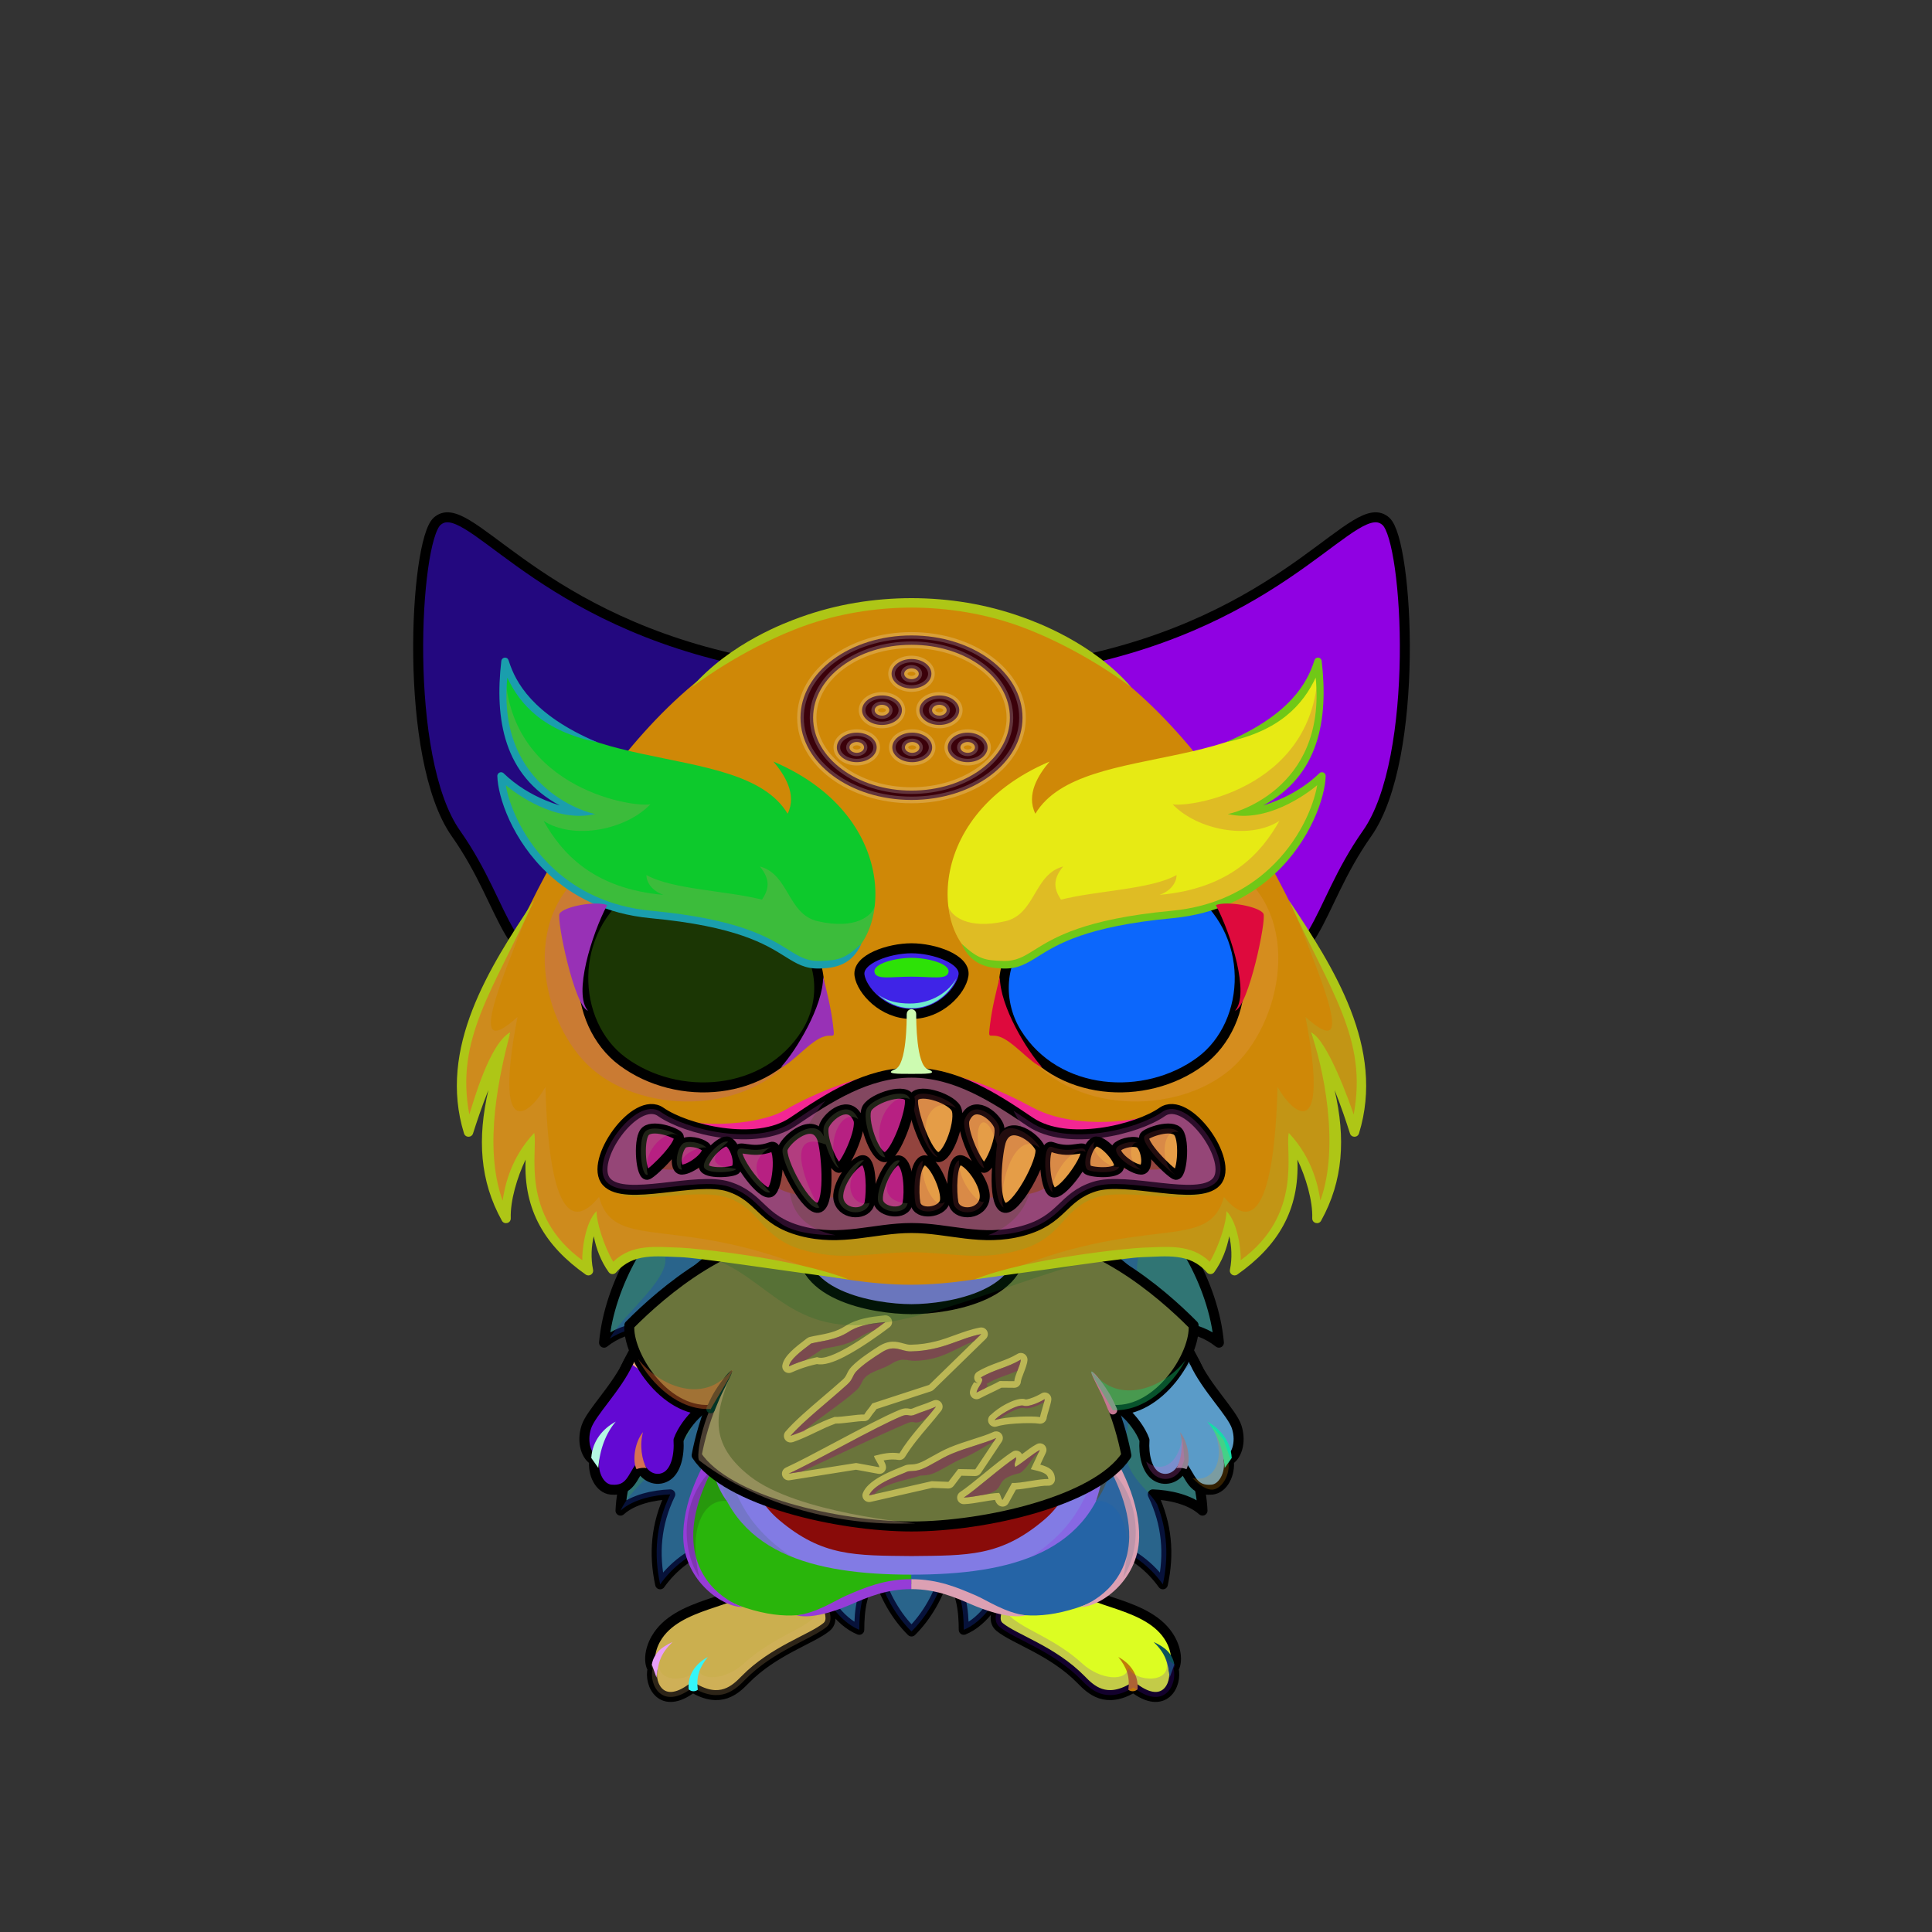 <svg xmlns="http://www.w3.org/2000/svg" xmlns:xlink="http://www.w3.org/1999/xlink" style="shape-rendering:geometricPrecision; text-rendering:geometricPrecision; image-rendering:optimizeQuality; fill-rule:evenodd; clip-rule:evenodd" version="1.1" viewBox="0 0 29000 29000" xml:space="preserve"><rect x="0" y="0" width="29000" height="29000" fill="#333333" stroke="none"/><defs><style type="text/css">.NecklaceTornShirtGreen-Smallfil0 {fill:url(#NecklaceTornShirtGreen-Smallid4)}
.NecklaceTornShirtGreen-Smallfil2 {fill:black;fill-opacity:0.302}
.NecklaceTornShirtGreen-Smallfil3 {fill:black}
.NecklaceTornShirtGreen-Smallfil4 {fill:black;fill-opacity:0.502}
.NecklaceTornShirtGreen-Smallfil5 {fill:black;fill-rule:nonzero}
.NecklaceTornShirtGreen-Smallfil6 {fill:black;fill-opacity:0.4}
.NecklaceTornShirtGreen-Smallfil1 {fill:none}
.NecklaceTornShirtGreen-Smallstr0 {stroke:black;stroke-width:150;stroke-linecap:round;stroke-linejoin:round}
.Tail-Hedgehog0fil2 {fill:black;fill-opacity:0.302}
.Tail-Hedgehog0fil29 {fill:url(#Tail-Hedgehog0id156)}
.Tail-Hedgehog0str0 {stroke:black;stroke-width:150;stroke-linecap:round;stroke-linejoin:round}
.RightFoot-Hedgehog0fil43 {fill:black}
.RightFoot-Hedgehog0fil11 {fill:black;fill-opacity:0.2}
.RightFoot-Hedgehog0fil42 {fill:#f7dcd0}
.RightFoot-Hedgehog0str0 {stroke:black;stroke-width:150;stroke-linecap:round;stroke-linejoin:round}
.RightLeg-Hedgehog0fil48 {fill:url(#RightLeg-Hedgehog0id47)}
.RightLeg-Hedgehog0fil10 {fill:black;fill-rule:nonzero}
.RightLeg-Hedgehog0fil11 {fill:black;fill-opacity:0.2}
.LeftFoot-Hedgehog0fil11 {fill:black;fill-opacity:0.2}
.LeftFoot-Hedgehog0fil43 {fill:black}
.LeftFoot-Hedgehog0fil42 {fill:#f7dcd0}
.LeftFoot-Hedgehog0str0 {stroke:black;stroke-width:150;stroke-linecap:round;stroke-linejoin:round}
.LeftLeg-Hedgehog0fil53 {fill:url(#LeftLeg-Hedgehog0id5)}
.LeftLeg-Hedgehog0fil10 {fill:black;fill-rule:nonzero}
.LeftLeg-Hedgehog0fil11 {fill:black;fill-opacity:0.2}
.RightHand-Hedgehog0fil11 {fill:black;fill-opacity:0.2}
.RightHand-Hedgehog0fil56 {fill:url(#RightHand-Hedgehog0id68)}
.RightHand-Hedgehog0str0 {stroke:black;stroke-width:150;stroke-linecap:round;stroke-linejoin:round}
.RightPaw-Hedgehog0fil61 {fill:#ddae99}
.RightPaw-Hedgehog0fil43 {fill:black}
.RightPaw-Hedgehog0fil11 {fill:black;fill-opacity:0.2}
.RightPaw-Hedgehog0fil4 {fill:none}
.RightPaw-Hedgehog0str0 {stroke:black;stroke-width:150;stroke-linecap:round;stroke-linejoin:round}
.LeftHand-Hedgehog0fil11 {fill:black;fill-opacity:0.2}
.LeftHand-Hedgehog0fil64 {fill:url(#LeftHand-Hedgehog0id78)}
.LeftHand-Hedgehog0str0 {stroke:black;stroke-width:150;stroke-linecap:round;stroke-linejoin:round}
.Body-Hedgehog3fil67 {fill:url(#Body-Hedgehog3id9)}
.Body-Hedgehog3fil11 {fill:black;fill-opacity:0.2}
.Body-Hedgehog3fil70 {fill:url(#Body-Hedgehog3id49)}
.Body-Hedgehog3fil10 {fill:black;fill-rule:nonzero}
.LeftPaw-Hedgehog0fil72 {fill:#ddae99}
.LeftPaw-Hedgehog0fil11 {fill:black;fill-opacity:0.2}
.LeftPaw-Hedgehog0fil43 {fill:black}
.LeftPaw-Hedgehog0fil4 {fill:none}
.LeftPaw-Hedgehog0str0 {stroke:black;stroke-width:150;stroke-linecap:round;stroke-linejoin:round}
.Mouth-Hedgehog7fil43 {fill:black}
.Mouth-Hedgehog7fil4 {fill:none}
.Mouth-Hedgehog7str0 {stroke:black;stroke-width:150;stroke-linecap:round;stroke-linejoin:round}
.Mouth-Hedgehog7fil122 {fill:url(#Mouth-Hedgehog7id159)}
.Eyes-Hedgehog7fil157 {fill:url(#Eyes-Hedgehog7id93)}
.Eyes-Hedgehog7fil162 {fill:url(#Eyes-Hedgehog7id172)}
.Eyes-Hedgehog7fil163 {fill:url(#Eyes-Hedgehog7id129)}
.Eyes-Hedgehog7fil128 {fill:black;fill-opacity:0.502}
.Eyes-Hedgehog7fil124 {fill:#a29685}
.Eyes-Hedgehog7fil11 {fill:black;fill-opacity:0.2}
.Eyes-Hedgehog7fil121 {fill:white}
.Eyes-Hedgehog7fil144 {fill:url(#Eyes-Hedgehog7id51)}
.Eyes-Hedgehog7fil164 {fill:url(#Eyes-Hedgehog7id171)}
.Eyes-Hedgehog7fil165 {fill:url(#Eyes-Hedgehog7id138)}
.Eyes-Hedgehog7fil4 {fill:none}
.Eyes-Hedgehog7str1 {stroke:black;stroke-width:150}
.HeadLumiHalloween-Smallfil0 {fill:black;fill-opacity:0.2}
.HeadLumiHalloween-Smallfil1 {fill:url(#HeadLumiHalloween-Smallid63)}
.HeadLumiHalloween-Smallfil2 {fill:url(#HeadLumiHalloween-Smallid55)}
.HeadLumiHalloween-Smallfil3 {fill:url(#HeadLumiHalloween-Smallid65)}
.HeadLumiHalloween-Smallfil5 {fill:url(#HeadLumiHalloween-Smallid62)}
.HeadLumiHalloween-Smallfil6 {fill:url(#HeadLumiHalloween-Smallid53)}
.HeadLumiHalloween-Smallfil7 {fill:url(#HeadLumiHalloween-Smallid58)}
.HeadLumiHalloween-Smallfil8 {fill:url(#HeadLumiHalloween-Smallid34)}
.HeadLumiHalloween-Smallfil9 {fill:black;fill-opacity:0.2}
.HeadLumiHalloween-Smallfil10 {fill:white;fill-opacity:0.2}
.HeadLumiHalloween-Smallfil11 {fill:black;fill-rule:nonzero}
.HeadLumiHalloween-Smallfil13 {fill:url(#HeadLumiHalloween-Smallid67)}
.HeadLumiHalloween-Smallfil14 {fill:url(#HeadLumiHalloween-Smallid44)}
.HeadLumiHalloween-Smallfil15 {fill:url(#HeadLumiHalloween-Smallid43)}
.HeadLumiHalloween-Smallfil16 {fill:url(#HeadLumiHalloween-Smallid57)}
.HeadLumiHalloween-Smallfil17 {fill:url(#HeadLumiHalloween-Smallid56)}
.HeadLumiHalloween-Smallfil18 {fill:white}
.HeadLumiHalloween-Smallfil19 {fill:black;fill-opacity:0.502}
.HeadLumiHalloween-Smallfil20 {fill:url(#HeadLumiHalloween-Smallid36)}
.HeadLumiHalloween-Smallfil21 {fill:url(#HeadLumiHalloween-Smallid45)}
.HeadLumiHalloween-Smallfil22 {fill:url(#HeadLumiHalloween-Smallid54)}
.HeadLumiHalloween-Smallfil23 {fill:url(#HeadLumiHalloween-Smallid109)}
.HeadLumiHalloween-Smallfil25 {fill:url(#HeadLumiHalloween-Smallid35)}
.HeadLumiHalloween-Smallfil27 {fill:url(#HeadLumiHalloween-Smallid32)}
.HeadLumiHalloween-Smallfil28 {fill:black;fill-opacity:0.2}
.HeadLumiHalloween-Smallfil29 {fill:black;fill-rule:nonzero}
.HeadLumiHalloween-Smallfil30 {fill:url(#HeadLumiHalloween-Smallid33)}
.HeadLumiHalloween-Smallfil31 {fill:black;fill-rule:nonzero}
.HeadLumiHalloween-Smallfil34 {fill:black}
.HeadLumiHalloween-Smallfil4 {fill:none}
.HeadLumiHalloween-Smallstr0 {stroke:black;stroke-width:150;stroke-linecap:round;stroke-linejoin:round;stroke-miterlimit:22.926}
.HeadLumiHalloween-Smallfil12 {fill:url(#HeadLumiHalloween-Smallid48)}
.HeadLumiHalloween-Smallstr1 {stroke:black;stroke-width:150;stroke-linecap:round;stroke-linejoin:round;stroke-miterlimit:22.926}
.HeadLumiHalloween-Smallstr2 {stroke:black;stroke-width:150;stroke-miterlimit:22.926}
.HeadLumiHalloween-Smallfil24 {fill:url(#HeadLumiHalloween-Smallid104)}
.HeadLumiHalloween-Smallfil26 {fill:none;fill-rule:nonzero}
.HeadLumiHalloween-Smallstr3 {stroke:white;stroke-width:100;stroke-miterlimit:22.926;stroke-opacity:0.2}
.HeadLumiHalloween-Smallfil32 {fill:url(#HeadLumiHalloween-Smallid49)}
.HeadLumiHalloween-Smallfil33 {fill:url(#HeadLumiHalloween-Smallid61)}
</style><linearGradient gradientUnits="objectBoundingBox" id="NecklaceTornShirtGreen-Smallid4" x1="50%" x2="50%" xlink:href="#NecklaceTornShirtGreen-Smallid0" y1="100%" y2="0%">
  </linearGradient><linearGradient gradientUnits="userSpaceOnUse" id="Tail-Hedgehog0id156" x1="13681.9" x2="13681.9" xlink:href="#Tail-Hedgehog0id6" y1="18011.3" y2="24488.9">
  </linearGradient><linearGradient gradientUnits="objectBoundingBox" id="RightLeg-Hedgehog0id47" x1="50%" x2="50%" xlink:href="#RightLeg-Hedgehog0id5" y1="100%" y2="0%">
  </linearGradient><linearGradient gradientUnits="objectBoundingBox" id="LeftLeg-Hedgehog0id5" x1="50%" x2="50%" y1="100%" y2="0%">
   <stop offset="0" style="stop-opacity:1; stop-color:#f7dcd0"/>
   <stop offset="0.212" style="stop-opacity:1; stop-color:#f7dcd0"/>
   <stop offset="1" style="stop-opacity:1; stop-color:#ddae99"/>
  </linearGradient><linearGradient gradientUnits="objectBoundingBox" id="RightHand-Hedgehog0id68" x1="30.208%" x2="69.792%" y1="5.019%" y2="94.98%">
   <stop offset="0" style="stop-opacity:1; stop-color:#b88a76"/>
   <stop offset="0.141" style="stop-opacity:1; stop-color:#b88a76"/>
   <stop offset="0.71" style="stop-opacity:1; stop-color:#ddae99"/>
   <stop offset="1" style="stop-opacity:1; stop-color:#ddae99"/>
  </linearGradient><linearGradient gradientUnits="objectBoundingBox" id="LeftHand-Hedgehog0id78" x1="69.792%" x2="30.208%" xlink:href="#LeftHand-Hedgehog0id68" y1="5.019%" y2="94.98%">
  </linearGradient><linearGradient gradientUnits="objectBoundingBox" id="Body-Hedgehog3id9" x1="50%" x2="50%" y1="0%" y2="100%">
   <stop offset="0" style="stop-opacity:1; stop-color:#b88a76"/>
   <stop offset="0.102" style="stop-opacity:1; stop-color:#b88a76"/>
   <stop offset="0.349" style="stop-opacity:1; stop-color:#ddae99"/>
   <stop offset="1" style="stop-opacity:1; stop-color:#f7dcd0"/>
  </linearGradient><linearGradient gradientUnits="userSpaceOnUse" id="Body-Hedgehog3id49" x1="13681.9" x2="13681.9" y1="23357" y2="19763.9">
   <stop offset="0" style="stop-opacity:1; stop-color:#fffdef"/>
   <stop offset="0.369" style="stop-opacity:1; stop-color:#fffdef"/>
   <stop offset="1" style="stop-opacity:1; stop-color:#f2efd8"/>
  </linearGradient><linearGradient gradientUnits="userSpaceOnUse" id="Mouth-Hedgehog7id159" x1="14345.9" x2="14284.2" xlink:href="#Mouth-Hedgehog7id1" y1="18230.4" y2="17471">
  </linearGradient><linearGradient gradientUnits="objectBoundingBox" id="Eyes-Hedgehog7id93" x1="50%" x2="50%" xlink:href="#Eyes-Hedgehog7id0" y1="100%" y2="0%">
  </linearGradient><radialGradient cx="10673.9" cy="15476.4" fx="10673.9" fy="15476.4" gradientTransform="matrix(1 -0 -0 0.872 0 1983)" gradientUnits="userSpaceOnUse" id="Eyes-Hedgehog7id172" r="1648.07" xlink:href="#Eyes-Hedgehog7id171">
  </radialGradient><linearGradient gradientUnits="userSpaceOnUse" id="Eyes-Hedgehog7id129" x1="10905.9" x2="10905.9" xlink:href="#Eyes-Hedgehog7id75" y1="13365.9" y2="15887.9">
  </linearGradient><linearGradient gradientUnits="objectBoundingBox" id="Eyes-Hedgehog7id51" x1="50%" x2="50%" xlink:href="#Eyes-Hedgehog7id0" y1="100%" y2="0%">
  </linearGradient><linearGradient gradientUnits="userSpaceOnUse" id="Eyes-Hedgehog7id138" x1="16458" x2="16458" xlink:href="#Eyes-Hedgehog7id75" y1="13365.9" y2="15887.9">
  </linearGradient><linearGradient gradientUnits="userSpaceOnUse" id="HeadLumiHalloween-Smallid63" x1="21033.98" x2="16421.98" xlink:href="#HeadLumiHalloween-Smallid0" y1="9875.95" y2="12416.4">
  </linearGradient><linearGradient gradientUnits="userSpaceOnUse" id="HeadLumiHalloween-Smallid55" x1="20115.7" x2="17182.59" xlink:href="#HeadLumiHalloween-Smallid14" y1="7779.54" y2="10259.39">
  </linearGradient><linearGradient gradientUnits="userSpaceOnUse" id="HeadLumiHalloween-Smallid65" x1="16693.48" x2="20506.59" xlink:href="#HeadLumiHalloween-Smallid12" y1="12436.51" y2="10840.85">
  </linearGradient><linearGradient gradientUnits="userSpaceOnUse" id="HeadLumiHalloween-Smallid62" x1="6301.33" x2="10970.47" xlink:href="#HeadLumiHalloween-Smallid0" y1="10096.56" y2="12195.78">
  </linearGradient><linearGradient gradientUnits="userSpaceOnUse" id="HeadLumiHalloween-Smallid53" x1="7021.15" x2="10408.33" xlink:href="#HeadLumiHalloween-Smallid14" y1="7906.74" y2="10132.18">
  </linearGradient><linearGradient gradientUnits="userSpaceOnUse" id="HeadLumiHalloween-Smallid58" x1="7202.16" x2="10325.52" xlink:href="#HeadLumiHalloween-Smallid12" y1="10030.32" y2="13247.04">
  </linearGradient><linearGradient gradientUnits="userSpaceOnUse" id="HeadLumiHalloween-Smallid34" x1="13668.23" x2="13668.23" xlink:href="#HeadLumiHalloween-Smallid0" y1="19284.03" y2="9049.52">
  </linearGradient><linearGradient gradientUnits="userSpaceOnUse" id="HeadLumiHalloween-Smallid67" x1="13671.18" x2="13866.31" xlink:href="#HeadLumiHalloween-Smallid25" y1="15181.29" y2="14634.15">
  </linearGradient><linearGradient gradientUnits="userSpaceOnUse" id="HeadLumiHalloween-Smallid44" x1="13635.51" x2="13728.33" xlink:href="#HeadLumiHalloween-Smallid25" y1="14713.54" y2="14335.44">
  </linearGradient><linearGradient gradientUnits="userSpaceOnUse" id="HeadLumiHalloween-Smallid43" x1="16678.88" x2="16996.98" xlink:href="#HeadLumiHalloween-Smallid4" y1="16316.46" y2="13174.24">
  </linearGradient><linearGradient gradientUnits="userSpaceOnUse" id="HeadLumiHalloween-Smallid57" x1="15128.5" x2="18066.41" xlink:href="#HeadLumiHalloween-Smallid5" y1="14788.89" y2="14459.98">
  </linearGradient><linearGradient gradientUnits="userSpaceOnUse" id="HeadLumiHalloween-Smallid56" x1="16651.28" x2="16321.5" xlink:href="#HeadLumiHalloween-Smallid6" y1="13369.56" y2="15711.21">
  </linearGradient><linearGradient gradientUnits="userSpaceOnUse" id="HeadLumiHalloween-Smallid36" x1="10686.75" x2="10365.16" xlink:href="#HeadLumiHalloween-Smallid4" y1="16316.34" y2="13174.37">
  </linearGradient><linearGradient gradientUnits="userSpaceOnUse" id="HeadLumiHalloween-Smallid45" x1="9326.68" x2="12206.18" xlink:href="#HeadLumiHalloween-Smallid5" y1="14305.34" y2="14943.52">
  </linearGradient><linearGradient gradientUnits="userSpaceOnUse" id="HeadLumiHalloween-Smallid54" x1="10548.07" x2="11206.9" xlink:href="#HeadLumiHalloween-Smallid6" y1="13400.09" y2="15680.7">
  </linearGradient><linearGradient gradientUnits="userSpaceOnUse" id="HeadLumiHalloween-Smallid109" x1="9918.39" x2="17445.45" xlink:href="#HeadLumiHalloween-Smallid101" y1="16709.32" y2="16709.32">
  </linearGradient><linearGradient gradientUnits="userSpaceOnUse" id="HeadLumiHalloween-Smallid35" x1="9763.92" x2="17599.92" y1="17320.58" y2="17320.58">
   <stop offset="0" style="stop-opacity:1; stop-color:#050505"/>
   <stop offset="0.502" style="stop-opacity:1; stop-color:#120808"/>
   <stop offset="1" style="stop-opacity:1; stop-color:#0D0C0C"/>
  </linearGradient><linearGradient gradientUnits="userSpaceOnUse" id="HeadLumiHalloween-Smallid32" x1="12913.93" x2="7747.31" xlink:href="#HeadLumiHalloween-Smallid0" y1="13152.13" y2="11256.95">
  </linearGradient><linearGradient gradientUnits="userSpaceOnUse" id="HeadLumiHalloween-Smallid33" x1="14449.95" x2="19616.57" xlink:href="#HeadLumiHalloween-Smallid0" y1="13152.13" y2="11256.95">
  </linearGradient><linearGradient gradientUnits="userSpaceOnUse" id="HeadLumiHalloween-Smallid48" x1="13681.92" x2="13681.92" xlink:href="#HeadLumiHalloween-Smallid19" y1="15219.81" y2="14233.94">
  </linearGradient><linearGradient gradientUnits="userSpaceOnUse" id="HeadLumiHalloween-Smallid104" x1="9043.18" x2="18320.67" y1="17320.58" y2="17320.58">
   <stop offset="0" style="stop-opacity:1; stop-color:#170405"/>
   <stop offset="0.502" style="stop-opacity:1; stop-color:#54262A"/>
   <stop offset="1" style="stop-opacity:1; stop-color:#140506"/>
  </linearGradient><linearGradient gradientUnits="userSpaceOnUse" id="HeadLumiHalloween-Smallid49" x1="17397.57" x2="14050.98" xlink:href="#HeadLumiHalloween-Smallid1" y1="18116.6" y2="16496.77">
  </linearGradient><linearGradient gradientUnits="userSpaceOnUse" id="HeadLumiHalloween-Smallid61" x1="10396.89" x2="12882.25" xlink:href="#HeadLumiHalloween-Smallid1" y1="16239.12" y2="18374.25">
  </linearGradient><linearGradient gradientUnits="userSpaceOnUse" id="NecklaceTornShirtGreen-Smallid0" x1="13681.9" x2="13681.9" y1="22800.8" y2="17350.8">
   <stop offset="0" style="stop-opacity:1; stop-color:#393C2B"/>
   <stop offset="1" style="stop-opacity:1; stop-color:#796F39"/>
  </linearGradient><linearGradient gradientUnits="userSpaceOnUse" id="Tail-Hedgehog0id6" x1="13681.9" x2="13681.9" y1="6728.09" y2="11806.7">
   <stop offset="0" style="stop-opacity:1; stop-color:#403b30"/>
   <stop offset="1" style="stop-opacity:1; stop-color:#59554c"/>
  </linearGradient><linearGradient gradientUnits="objectBoundingBox" id="RightLeg-Hedgehog0id5" x1="50%" x2="50%" y1="100%" y2="0%">
   <stop offset="0" style="stop-opacity:1; stop-color:#f7dcd0"/>
   <stop offset="0.212" style="stop-opacity:1; stop-color:#f7dcd0"/>
   <stop offset="1" style="stop-opacity:1; stop-color:#ddae99"/>
  </linearGradient><linearGradient gradientUnits="objectBoundingBox" id="LeftHand-Hedgehog0id68" x1="30.208%" x2="69.792%" y1="5.019%" y2="94.98%">
   <stop offset="0" style="stop-opacity:1; stop-color:#b88a76"/>
   <stop offset="0.141" style="stop-opacity:1; stop-color:#b88a76"/>
   <stop offset="0.71" style="stop-opacity:1; stop-color:#ddae99"/>
   <stop offset="1" style="stop-opacity:1; stop-color:#ddae99"/>
  </linearGradient><linearGradient gradientUnits="userSpaceOnUse" id="Mouth-Hedgehog7id1" x1="13682.6" x2="13682.6" y1="18074.1" y2="17483.4">
   <stop offset="0" style="stop-opacity:1; stop-color:#FF9999"/>
   <stop offset="0.38" style="stop-opacity:1; stop-color:#FC8F91"/>
   <stop offset="1" style="stop-opacity:1; stop-color:#C46668"/>
  </linearGradient><linearGradient gradientUnits="userSpaceOnUse" id="Eyes-Hedgehog7id0" x1="10654.3" x2="10654.3" y1="16581.4" y2="13705.6">
   <stop offset="0" style="stop-opacity:1; stop-color:#500073"/>
   <stop offset="1" style="stop-opacity:1; stop-color:black"/>
  </linearGradient><radialGradient cx="16690" cy="15476.4" fx="16690" fy="15476.4" gradientTransform="matrix(1 -0 -0 0.872 0 1983)" gradientUnits="userSpaceOnUse" id="Eyes-Hedgehog7id171" r="1648.07">
   <stop offset="0" style="stop-opacity:1; stop-color:#a900f2"/>
   <stop offset="1" style="stop-opacity:1; stop-color:#500073"/>
  </radialGradient><linearGradient gradientUnits="userSpaceOnUse" id="Eyes-Hedgehog7id75" x1="16987" x2="16987" y1="13705.8" y2="15976.6">
   <stop offset="0" style="stop-opacity:1; stop-color:black"/>
   <stop offset="0.4" style="stop-opacity:1; stop-color:black"/>
   <stop offset="1" style="stop-opacity:1; stop-color:#3e0059"/>
  </linearGradient><linearGradient gradientUnits="userSpaceOnUse" id="HeadLumiHalloween-Smallid0" x1="9403.41" x2="9403.41" y1="21698.88" y2="17847.25">
   <stop offset="0" style="stop-opacity:1; stop-color:#646566"/>
   <stop offset="0.678" style="stop-opacity:1; stop-color:#383535"/>
   <stop offset="1" style="stop-opacity:1; stop-color:#2F2E30"/>
  </linearGradient><linearGradient gradientUnits="userSpaceOnUse" id="HeadLumiHalloween-Smallid14" x1="6670.58" x2="10236.04" y1="6183.4" y2="8525.98">
   <stop offset="0" style="stop-opacity:1; stop-color:#A3A3A3"/>
   <stop offset="0.549" style="stop-opacity:1; stop-color:#616161"/>
   <stop offset="1" style="stop-opacity:1; stop-color:#383535"/>
  </linearGradient><linearGradient gradientUnits="userSpaceOnUse" id="HeadLumiHalloween-Smallid12" x1="6861.13" x2="10148.87" y1="8418.75" y2="11804.78">
   <stop offset="0" style="stop-opacity:1; stop-color:#333132"/>
   <stop offset="1" style="stop-opacity:1; stop-color:#141414"/>
  </linearGradient><linearGradient gradientUnits="userSpaceOnUse" id="HeadLumiHalloween-Smallid25" x1="13633.07" x2="13730.77" y1="13348.46" y2="12950.45">
   <stop offset="0" style="stop-opacity:1; stop-color:#8F8377"/>
   <stop offset="0.49" style="stop-opacity:1; stop-color:#505154"/>
   <stop offset="1" style="stop-opacity:1; stop-color:#373A40"/>
  </linearGradient><linearGradient gradientUnits="userSpaceOnUse" id="HeadLumiHalloween-Smallid4" x1="10529.11" x2="10190.59" y1="15035.63" y2="11728.28">
   <stop offset="0" style="stop-opacity:1; stop-color:#B20315"/>
   <stop offset="1" style="stop-opacity:1; stop-color:black"/>
  </linearGradient><linearGradient gradientUnits="userSpaceOnUse" id="HeadLumiHalloween-Smallid5" x1="15204.63" x2="18297.17" y1="13427.77" y2="13081.56">
   <stop offset="0" style="stop-opacity:1; stop-color:#B20315"/>
   <stop offset="0.502" style="stop-opacity:1; stop-color:#FF7D4A"/>
   <stop offset="1" style="stop-opacity:1; stop-color:#B20315"/>
  </linearGradient><linearGradient gradientUnits="userSpaceOnUse" id="HeadLumiHalloween-Smallid6" x1="10383.13" x2="11076.64" y1="11965.87" y2="14366.52">
   <stop offset="0" style="stop-opacity:1; stop-color:black"/>
   <stop offset="0.4" style="stop-opacity:1; stop-color:black"/>
   <stop offset="1" style="stop-opacity:1; stop-color:#730202"/>
  </linearGradient><linearGradient gradientUnits="userSpaceOnUse" id="HeadLumiHalloween-Smallid101" x1="9720.31" x2="17643.53" y1="15449.27" y2="15449.27">
   <stop offset="0" style="stop-opacity:1; stop-color:#545354"/>
   <stop offset="0.302" style="stop-opacity:1; stop-color:#A6A5A6"/>
   <stop offset="0.502" style="stop-opacity:1; stop-color:#4D4C4D"/>
   <stop offset="0.741" style="stop-opacity:1; stop-color:#7A797A"/>
   <stop offset="1" style="stop-opacity:1; stop-color:#525253"/>
  </linearGradient><linearGradient gradientUnits="userSpaceOnUse" id="HeadLumiHalloween-Smallid19" x1="13681.92" x2="13681.92" y1="13881.38" y2="12843.62">
   <stop offset="0" style="stop-opacity:1; stop-color:#1C1B1A"/>
   <stop offset="1" style="stop-opacity:1; stop-color:#373A40"/>
  </linearGradient><linearGradient gradientUnits="userSpaceOnUse" id="HeadLumiHalloween-Smallid1" x1="10223.99" x2="12840.15" y1="14954.34" y2="17201.84">
   <stop offset="0" style="stop-opacity:1; stop-color:#38332E"/>
   <stop offset="0.561" style="stop-opacity:1; stop-color:#C0A997"/>
   <stop offset="1" style="stop-opacity:1; stop-color:#FAF0F0"/>
  </linearGradient></defs><g id="Tail-Hedgehog0">
 <animateTransform additive="sum" attributeName="transform" dur="10" repeatCount="indefinite" type="translate" values="0;0 200;0;0 200;0;0 200;0;0 200;0"/>
  <g id="_1891249960224">
   <path class="Tail-Hedgehog0fil29 Tail-Hedgehog0str0" d="M10243 18011c-510,276 -1099,1258 -1176,2143 337,-271 804,-279 1126,-224 -586,264 -943,844 -960,1362 288,-215 636,-398 1044,-381 -498,400 -927,989 -963,1764 190,-172 506,-235 747,-244 -218,450 -249,900 -152,1350 188,-263 466,-491 841,-600 384,-112 1462,128 1523,454 62,326 324,707 625,829 1,-287 30,-617 271,-889 96,379 296,699 513,914 217,-215 416,-535 513,-914 241,272 270,602 271,889 301,-122 563,-503 625,-829 61,-326 1138,-566 1523,-454 375,109 652,337 841,600 97,-450 66,-900 -152,-1350 241,9 557,72 747,244 -36,-775 -465,-1364 -963,-1764 408,-17 756,166 1043,381 -16,-518 -373,-1098 -959,-1362 322,-55 789,-47 1125,224 -76,-885 -665,-1867 -1175,-2143 -670,147 -2745,630 -3415,776l-24 -5 -24 5c-670,-146 -2745,-629 -3415,-776z" style="fill:#307574"/>
   <path class="Tail-Hedgehog0fil2" d="M10194 18040c-189,117 -385,325 -560,585 941,205 -259,1028 -480,1467 327,-210 744,-213 1039,-162 438,198 -561,567 -594,1134 204,-100 430,-163 678,-153 552,663 -651,1099 -963,1764 190,-172 506,-235 747,-244 -218,450 -249,900 -152,1350 188,-263 466,-491 841,-600 384,-112 1462,128 1523,454 62,326 324,707 625,829 1,-287 30,-617 271,-889 96,379 296,699 513,914 217,-215 416,-535 513,-914 241,272 270,602 271,889 301,-122 563,-503 625,-829 61,-326 1138,-566 1523,-454 375,109 652,337 841,600 86,-400 71,-800 -86,-1200 -136,-245 -526,-445 -473,-927 72,-653 339,-1711 295,-2114 -244,-477 -122,-923 282,-1242 -117,-125 -236,-224 -352,-287 -670,147 -2745,630 -3415,776 -8,-2 -16,-3 -24,-5 -8,2 -16,3 -24,5 -648,-142 -2611,-598 -3345,-760 -40,4 -79,9 -119,13z" style="fill:#1a3dc1"/>
  </g>
 </g><g id="RightFoot-Hedgehog0">
  <path class="RightFoot-Hedgehog0fil42 RightFoot-Hedgehog0str0" d="M17616 25049c58,229 -133,641 -602,281 -416,252 -643,30 -786,-117 -427,-437 -1001,-608 -1224,-792 -174,-144 96,-471 85,-641 326,80 773,48 1052,-20 166,306 1110,284 1425,840 100,176 108,360 50,449z" style="fill:#dcfd22"/>
  <path class="RightFoot-Hedgehog0fil43" d="M17075 25357c18,-210 -100,-383 -289,-485 131,162 175,299 151,492 36,28 93,34 138,-7z" style="fill:#c0790a"/>
  <path class="RightFoot-Hedgehog0fil43" d="M17627 24985c-28,-165 -141,-261 -310,-338 177,173 216,307 240,534 21,-62 50,-133 70,-196z" style="fill:#0b525c"/>
  <path class="RightFoot-Hedgehog0fil11" d="M17616 25049c58,229 -133,641 -602,281 -416,252 -643,30 -786,-117 -427,-437 -1001,-608 -1224,-792 -111,-92 -42,-257 20,-409 59,405 671,455 1222,959 269,246 667,277 693,61 92,226 704,254 554,-143 42,29 93,66 147,105 -6,21 -14,40 -24,55z" style="fill:#6209e3"/>
 </g><g id="LeftFoot-Hedgehog0">
  <path class="LeftFoot-Hedgehog0fil42 LeftFoot-Hedgehog0str0" d="M9796 25049c-58,229 132,641 602,281 416,252 642,30 786,-117 427,-437 1000,-608 1223,-792 175,-144 -96,-471 -84,-641 -326,80 -774,48 -1053,-20 -166,306 -1110,284 -1425,840 -100,176 -108,360 -49,449z" style="fill:#cbaf4f"/>
  <path class="LeftFoot-Hedgehog0fil11" d="M9796 25049c-58,229 132,641 602,281 416,252 642,30 786,-117 427,-437 1000,-608 1223,-792 111,-92 42,-257 -20,-409 -59,405 -671,455 -1222,959 -268,246 -666,277 -692,61 -93,226 -705,254 -554,-143 -43,29 -94,66 -148,105 6,21 14,40 25,55z" style="fill:#e2b67a"/>
  <path class="LeftFoot-Hedgehog0fil43" d="M10337 25357c-19,-210 99,-383 288,-485 -131,162 -175,299 -151,492 -35,28 -93,34 -137,-7z" style="fill:#35f6f9"/>
  <path class="LeftFoot-Hedgehog0fil43" d="M9784 24985c29,-165 142,-261 311,-338 -178,173 -217,307 -241,534 -20,-62 -49,-133 -70,-196z" style="fill:#e89ef8"/>
 </g><g id="RightLeg-Hedgehog0">
  <path class="RightLeg-Hedgehog0fil48" d="M13668 23779c967,1 1275,748 2492,357 1135,-365 1011,-1425 437,-2346l-1468 -574c-289,401 -798,1265 -1461,1300l0 1263z" style="fill:#2564a6"/>
  <path class="RightLeg-Hedgehog0fil10" d="M13678 23853c373,1 647,119 917,236 100,43 536,225 802,158 -304,-37 -584,-227 -743,-296 -283,-122 -571,-246 -976,-247l0 149zm2756 -2176c149,216 274,444 364,670 100,250 156,499 152,728 -14,725 -589,997 -739,1045 276,14 875,-379 888,-1043 5,-249 -55,-517 -162,-785 -99,-250 -240,-501 -408,-739l-95 124z" style="fill:#dca0b3"/>
  <path class="RightLeg-Hedgehog0fil11" d="M16859 23678c291,-452 265,-1206 -216,-1646 -364,384 -390,545 -378,566 409,-250 803,197 594,1080z" style="fill:#476c8b"/>
 </g><g id="LeftLeg-Hedgehog0">
  <path class="LeftLeg-Hedgehog0fil53" d="M13678 23779c-968,1 -1266,748 -2483,357 -1135,-365 -1010,-1425 -437,-2346l1468 -574c289,401 788,1265 1452,1300l0 1263z" style="fill:#29b50b"/>
  <path class="LeftLeg-Hedgehog0fil10" d="M13678 23853c-374,1 -648,119 -918,236 -100,43 -536,225 -802,158 304,-37 584,-227 743,-296 283,-122 571,-246 977,-247l0 149zm-2756 -2176c-150,216 -275,444 -365,670 -100,250 -156,499 -151,728 13,725 588,997 738,1045 -276,14 -875,-379 -888,-1043 -5,-249 55,-517 162,-785 99,-250 240,-501 408,-739l96 124z" style="fill:#963cd7"/>
  <path class="LeftLeg-Hedgehog0fil11" d="M10497 23678c-292,-452 -266,-1206 215,-1646 364,384 390,545 378,566 -409,-250 -803,197 -593,1080z" style="fill:#1e2414"/>
 </g><g id="RightHand-Hedgehog0">
 <animateTransform additive="sum" attributeName="transform" dur="10" repeatCount="indefinite" type="translate" values="0;0 200;0;0 200;0;0 200;0;0 200;0"/>
  <path class="RightHand-Hedgehog0fil56 RightHand-Hedgehog0str0" d="M16378 18692c699,369 1263,1150 1599,1845 252,523 -745,991 -1014,732 -193,-186 -386,-294 -613,-339 -83,-786 -377,-1485 -807,-1998 351,-62 639,-144 835,-240z" style="fill:#508cae"/>
  <path class="RightHand-Hedgehog0fil11" d="M16936 21243c-185,-170 -370,-270 -586,-313 -47,-446 -162,-864 -332,-1237 615,434 879,1022 918,1550z" style="fill:#8e8334"/>
 </g><g id="LeftHand-Hedgehog0">
 <animateTransform additive="sum" attributeName="transform" dur="10" repeatCount="indefinite" type="translate" values="0;0 200;0;0 200;0;0 200;0;0 200;0"/>
  <path class="LeftHand-Hedgehog0fil64 LeftHand-Hedgehog0str0" d="M10986 18692c-699,369 -1263,1150 -1599,1845 -252,523 745,991 1013,732 194,-186 387,-294 614,-339 83,-786 377,-1485 807,-1998 -351,-62 -639,-144 -835,-240z" style="fill:#e8a379"/>
  <path class="LeftHand-Hedgehog0fil11" d="M10428 21243c184,-170 370,-270 586,-313 47,-446 162,-864 332,-1237 -615,434 -879,1022 -918,1550z" style="fill:#8d8935"/>
 </g><g id="Body-Hedgehog3">
 <animateTransform additive="sum" attributeName="transform" dur="10" repeatCount="indefinite" type="translate" values="0;0 200;0;0 200;0;0 200;0;0 200;0"/>
  <path class="Body-Hedgehog3fil67" d="M13682 23636c-1477,0 -2736,-317 -2979,-1737 -144,-843 286,-2153 892,-3046 556,109 1286,175 2087,175 801,0 1531,-66 2087,-175 606,893 1036,2203 892,3046 -243,1420 -1502,1737 -2979,1737z" style="fill:#827be4"/>
  <path class="Body-Hedgehog3fil11" d="M11882 23368c-610,-246 -1046,-692 -1179,-1469 -57,-332 -24,-737 73,-1161 44,1407 281,2075 1106,2630z" style="fill:#3e645c"/>
  <path class="Body-Hedgehog3fil70" d="M11697 22818c649,547 1135,530 1985,539 850,-9 1336,8 1985,-539 901,-759 599,-2432 -515,-3054 147,399 194,772 75,1183 -181,-431 -480,-779 -749,-1031 11,349 -24,881 -264,1217 -117,-485 -280,-789 -532,-1114 -252,325 -415,629 -532,1114 -240,-336 -275,-868 -264,-1217 -269,252 -568,600 -749,1031 -119,-411 -72,-784 74,-1183 -1113,622 -1415,2295 -514,3054z" style="fill:#890b09"/>
  <path class="Body-Hedgehog3fil10" d="M10914 22537c-141,-186 -224,-430 -261,-694 -28,-202 -29,-416 -9,-626 35,-378 197,-1016 416,-1358 -130,315 -277,999 -296,1371 -23,438 13,904 150,1307z" style="fill:#7e70d8"/>
  <path class="Body-Hedgehog3fil11" d="M15481 23368c611,-246 1047,-692 1180,-1469 57,-332 24,-737 -73,-1161 -44,1407 -281,2075 -1107,2630z" style="fill:#9e1fe5"/>
  <path class="Body-Hedgehog3fil10" d="M16450 22537c249,-328 316,-836 270,-1320 -35,-378 -197,-1016 -416,-1358 130,315 277,999 296,1371 23,438 -13,904 -150,1307z" style="fill:#44565e"/>
 </g><g id="RightPaw-Hedgehog0">
 <animateTransform additive="sum" attributeName="transform" dur="10" repeatCount="indefinite" type="translate" values="0;0 200;0;0 200;0;0 200;0;0 200;0"/>
  <path class="RightPaw-Hedgehog0fil61" d="M17864 20421c184,453 629,783 699,998 77,240 -18,466 -126,513 38,206 -104,428 -245,428 -293,0 -324,-205 -437,-341 -104,194 -282,219 -407,135 -156,-104 -201,-398 -167,-539 -32,-115 -136,-329 -216,-410 -165,-601 1086,134 899,-784z" style="fill:#acb5c7"/>
  <path class="RightPaw-Hedgehog0fil4 RightPaw-Hedgehog0str0" d="M17930 20445c178,390 563,759 633,974 77,240 -11,453 -119,500 27,201 -81,425 -252,441 -291,28 -324,-205 -437,-341 -99,188 -283,219 -407,135 -129,-86 -185,-306 -169,-538 -54,-150 -178,-313 -300,-425" style="fill:#5a9bc8"/>
  <path class="RightPaw-Hedgehog0fil43" d="M17658 22038c71,-116 109,-352 54,-541 122,143 164,426 98,556 -33,-15 -109,-28 -152,-15z" style="fill:#918191"/>
  <path class="RightPaw-Hedgehog0fil43" d="M18383 22035c-21,-280 -114,-523 -262,-696 185,99 351,283 368,545 -35,48 -71,103 -106,151z" style="fill:#15dda8"/>
  <path class="RightPaw-Hedgehog0fil11" d="M17726 22066c-105,150 -264,165 -378,88 -68,-45 -114,-125 -143,-214 212,167 465,72 544,-351 10,106 19,211 29,317 -17,53 -35,106 -52,160z" style="fill:#fc5ee3"/>
  <path class="RightPaw-Hedgehog0fil11" d="M18473 21910c-12,10 -24,17 -36,22 38,206 -104,428 -245,428 -120,0 -240,-124 -296,-175 326,81 529,-299 303,-766 56,64 111,127 167,191 35,100 71,200 107,300z" style="fill:#fea305"/>
 </g><g id="LeftPaw-Hedgehog0">
 <animateTransform additive="sum" attributeName="transform" dur="10" repeatCount="indefinite" type="translate" values="0;0 200;0;0 200;0;0 200;0;0 200;0"/>
  <path class="LeftPaw-Hedgehog0fil72" d="M9500 20421c-184,453 -629,783 -699,998 -78,240 18,466 125,513 -37,206 105,428 246,428 293,0 324,-205 437,-341 104,194 282,219 407,135 156,-104 201,-398 167,-539 32,-115 136,-329 216,-410 165,-601 -1086,134 -899,-784z" style="fill:#44f34d"/>
  <path class="LeftPaw-Hedgehog0fil11" d="M9638 22066c105,150 264,165 378,88 67,-45 114,-125 143,-214 -212,167 -465,72 -544,-351 -10,106 -19,211 -29,317 17,53 34,106 52,160z" style="fill:#d1f88d"/>
  <path class="LeftPaw-Hedgehog0fil11" d="M8891 21910c12,10 23,17 35,22 -37,206 105,428 246,428 120,0 240,-124 296,-175 -326,81 -529,-299 -304,-766 -55,64 -110,127 -166,191 -35,100 -71,200 -107,300z" style="fill:#8f86d7"/>
  <path class="LeftPaw-Hedgehog0fil4 LeftPaw-Hedgehog0str0" d="M9434 20445c-179,390 -563,759 -633,974 -78,240 11,453 119,500 -27,201 81,425 252,441 291,28 324,-205 437,-341 99,188 282,219 407,135 128,-86 184,-306 169,-538 54,-150 178,-313 300,-425" style="fill:#6309d3"/>
  <path class="LeftPaw-Hedgehog0fil43" d="M8981 22035c21,-280 114,-523 262,-696 -185,99 -351,283 -368,545 35,48 71,103 106,151z" style="fill:#b4f9e3"/>
  <path class="LeftPaw-Hedgehog0fil43" d="M9706 22038c-71,-116 -109,-352 -54,-541 -122,143 -164,426 -98,556 33,-15 108,-28 152,-15z" style="fill:#d67153"/>
 </g><g id="NecklaceTornShirtGreen-Small">
 <animateTransform additive="sum" attributeName="transform" dur="10" repeatCount="indefinite" type="translate" values="0;0 200;0;0 200;0;0 200;0;0 200;0"/>
  <path class="NecklaceTornShirtGreen-Smallfil0" d="M13682 19651c567,-1 1816,-211 1618,-1114 1062,-55 2114,848 2616,1355 35,429 -512,1307 -1201,1271 135,350 192,683 192,683 -452,685 -2122,1067 -3225,1067 -1103,0 -2773,-382 -3225,-1067 0,0 57,-333 192,-683 -689,36 -1236,-842 -1202,-1271 503,-507 1554,-1410 2616,-1355 -197,903 1052,1113 1619,1114zm-392 193c-242,185 -846,608 -1024,527 -221,48 -365,111 -424,139 16,-104 173,-222 334,-344 157,-40 365,-47 565,-177 178,-115 410,-129 549,-145zm1177 2635c183,-119 573,-471 784,-605 9,61 -40,88 -11,147 130,-80 251,-192 369,-257 -35,73 -102,215 -136,289 149,37 257,55 263,149 -117,-11 -427,68 -545,57 -47,86 -94,171 -142,256 -25,-19 -29,-87 -54,-106 -169,7 -360,62 -528,70zm464 -1162c14,-41 307,-233 424,-220 88,37 292,-73 327,-96 -2,38 -68,233 -70,270 -104,-19 -506,-12 -681,46zm22 268c-181,82 -432,139 -661,234 -176,73 -334,189 -464,236 -112,40 -174,16 -217,38 -79,39 -497,174 -566,354 313,-72 626,-143 940,-214 83,3 167,7 251,10 49,-64 98,-128 147,-192 85,1 171,3 256,5 105,-157 210,-314 314,-471zm-903 -471c-151,64 -207,74 -308,117 -106,46 -100,-19 -207,26 -409,170 -1296,681 -1698,863 338,-53 676,-107 1014,-160 116,21 232,42 349,64 -8,-47 -73,-124 -81,-170 129,-35 248,-60 382,-39 163,-266 366,-467 549,-701zm1273 -706c-205,123 -394,145 -600,268 68,46 -53,141 -65,227 125,-65 282,-134 348,-173 47,1 172,1 219,2 5,-83 93,-241 98,-324zm-594 -383c-334,63 -572,249 -1058,260 -145,3 -242,-110 -433,12 -115,72 -285,184 -382,285 -64,68 -51,120 -136,197 -283,257 -659,549 -854,774 249,-86 413,-199 662,-285 107,6 336,-41 444,-35 52,-82 68,-85 121,-167 284,-93 569,-185 853,-278 261,-254 522,-509 783,-763z" style="fill:#b2d200"/>
  <path class="NecklaceTornShirtGreen-Smallfil1 NecklaceTornShirtGreen-Smallstr0" d="M13682 19651c567,-1 1816,-211 1618,-1114 1062,-55 2114,848 2616,1355 35,429 -512,1307 -1201,1271 135,350 192,683 192,683 -452,685 -2122,1067 -3225,1067 -1103,0 -2773,-382 -3225,-1067 0,0 57,-333 192,-683 -689,36 -1236,-842 -1202,-1271 503,-507 1554,-1410 2616,-1355 -197,903 1052,1113 1619,1114z" style="fill:#6a743b"/>
  <path class="NecklaceTornShirtGreen-Smallfil2" d="M13741 22866c-90,3 -180,4 -270,4 -1103,0 -2227,-370 -2976,-949 -52,-36 33,-742 493,-1349l3 -6c-196,536 -439,1040 266,1593 704,553 2474,706 2484,707z" style="fill:#f5cda5"/>
  <g>
   <path class="NecklaceTornShirtGreen-Smallfil3" d="M13347 19926c-150,114 -432,315 -673,439 -159,82 -308,132 -411,110 -95,21 -174,45 -236,67 -66,24 -115,45 -143,58 -50,24 -109,2 -133,-48 -9,-21 -11,-43 -7,-63 26,-139 192,-266 364,-397l8 -5c11,-9 23,-15 36,-18l0 0c39,-10 85,-19 133,-27 125,-24 268,-50 402,-137 180,-116 398,-139 549,-156 10,-1 20,-2 43,-5 55,-6 104,33 111,88 4,38 -13,73 -43,94zm-1171 240c157,-40 365,-47 565,-177 178,-115 410,-129 549,-145 -242,185 -846,608 -1024,527 -221,48 -365,111 -424,139 16,-104 173,-222 334,-344zm3075 1708c9,61 -40,88 -11,147 130,-80 251,-192 369,-257 -35,73 -102,215 -136,289 149,37 257,55 263,149 -117,-11 -427,68 -545,57 -47,86 -94,171 -142,256 -25,-19 -29,-87 -54,-106 -169,7 -360,62 -528,70 183,-119 573,-471 784,-605zm-320 -557c14,-41 307,-233 424,-220 88,37 292,-73 327,-96 -2,38 -68,233 -70,270 -104,-19 -506,-12 -681,46zm22 268c-181,82 -432,139 -661,234 -176,73 -334,189 -464,236 -112,40 -174,16 -217,38 -79,39 -497,174 -566,354 313,-72 626,-143 940,-214 83,3 167,7 251,10 49,-64 98,-128 147,-192 85,1 171,3 256,5 105,-157 210,-314 314,-471zm-1834 269c129,-35 248,-60 382,-39 163,-266 366,-467 549,-701 -151,64 -207,74 -308,117 -106,46 -100,-19 -207,26 -409,170 -1296,681 -1698,863 338,-53 676,-107 1014,-160 116,21 232,42 349,64 -8,-47 -73,-124 -81,-170zm2204 -1446c-205,123 -394,145 -600,268 68,46 -53,141 -65,227 125,-65 282,-134 348,-173 47,1 172,1 219,2 5,-83 93,-241 98,-324zm-2795 860c107,6 336,-41 444,-35 52,-82 68,-85 121,-167 284,-93 569,-185 853,-278 261,-254 522,-509 783,-763 -334,63 -572,249 -1058,260 -145,3 -242,-110 -433,12 -115,72 -285,184 -382,285 -64,68 -51,120 -136,197 -283,257 -659,549 -854,774 249,-86 413,-199 662,-285zm1885 1127c83,-54 215,-161 352,-273 156,-127 319,-260 433,-332 46,-30 108,-16 138,31 1,2 3,5 4,8l14 -11c69,-52 136,-103 207,-141 48,-27 109,-9 135,39 17,30 16,65 1,94 -35,75 -27,58 -66,140l-16 35c127,35 212,78 221,210 4,55 -38,103 -93,106 -7,1 -14,1 -21,0 -48,-3 -145,12 -243,28 -81,13 -163,26 -229,30l-113 205c-27,48 -88,65 -136,38 -4,-2 -8,-5 -12,-7l0 0c-30,-23 -44,-52 -54,-81 -60,6 -124,17 -187,28 -93,16 -185,32 -277,36 -55,2 -102,-40 -104,-95 -1,-37 17,-70 46,-88l0 0zm465 -1163c51,-49 139,-114 227,-159 92,-48 190,-83 260,-75 10,1 20,4 28,7 9,3 34,-2 64,-11 74,-22 151,-64 170,-76 46,-31 107,-18 138,28 14,22 19,47 15,71 -4,34 -21,90 -37,147 -16,52 -31,105 -31,111 -2,55 -49,98 -104,96 -5,0 -10,-1 -15,-2 -53,-9 -196,-11 -342,-1 -111,7 -221,21 -288,44 -53,17 -109,-12 -127,-64 -14,-45 4,-92 42,-116zm-274 372c110,-35 215,-68 303,-108 31,-16 70,-15 102,6 46,31 58,93 27,139l-313 470 -1 0c-18,28 -49,45 -85,45l-206 -5 -116 153 0 0c-19,25 -50,40 -83,39l-238 -10 -927 211 0 0c-19,4 -39,3 -58,-5 -51,-19 -77,-77 -57,-128 73,-188 392,-317 551,-381 30,-12 53,-21 63,-26 38,-19 69,-20 109,-22 31,-1 70,-3 119,-21 58,-21 127,-60 201,-102 81,-45 168,-94 259,-132 113,-47 234,-86 350,-123zm-771 -514c46,-16 97,-33 176,-67 32,-14 72,-11 102,13 43,34 51,96 17,140 -64,82 -127,156 -189,229 -124,146 -248,292 -353,462l0 0c-20,33 -59,53 -100,47 -57,-9 -112,-8 -165,-2 -19,3 -38,6 -57,9 16,29 29,57 34,86l0 0c2,11 2,23 0,35 -10,54 -62,90 -116,80l-333 -61 -990 157c-46,10 -93,-13 -113,-57 -23,-50 0,-109 50,-132 180,-82 455,-228 740,-380 358,-190 733,-390 960,-484 81,-34 121,-27 161,-19 10,2 20,4 46,-7 47,-20 86,-34 130,-49zm1156 -642c93,-34 186,-68 279,-123 18,-12 39,-18 61,-17 55,4 97,51 94,106 -4,57 -30,124 -56,192 -21,53 -41,105 -43,132l0 0c-3,53 -47,94 -101,93 -24,0 -66,0 -108,-1 -30,0 -60,0 -83,0 -41,22 -97,49 -158,78 -53,25 -110,53 -168,83 -18,9 -40,14 -61,11 -55,-8 -93,-58 -86,-113 8,-54 35,-99 61,-140 5,-9 84,35 47,9l0 0c-12,-8 -22,-18 -30,-31 -28,-47 -12,-109 35,-137 111,-67 214,-104 317,-142l0 0 0 0zm-645 -411c119,-43 233,-85 366,-110l0 0c32,-6 66,3 90,28 38,40 38,103 -2,141l-779 760c-11,12 -26,21 -42,27l-820 267c-18,26 -33,44 -48,62 -14,19 -29,37 -53,74l0 0c-19,29 -52,48 -89,46 -45,-2 -125,8 -206,18 -78,9 -156,19 -217,18 -113,41 -208,87 -304,133 -106,51 -213,102 -341,147l0 -1c-33,11 -70,5 -98,-19 -42,-36 -46,-99 -10,-140 135,-157 348,-339 561,-521 107,-91 213,-182 302,-262 31,-29 44,-55 57,-81 17,-35 33,-69 73,-111 53,-55 124,-112 198,-165 74,-54 146,-100 202,-136 165,-104 272,-75 379,-46 36,10 72,20 106,19 288,-6 488,-79 675,-148z" style="fill:#bbb755"/>
  </g>
  <path class="NecklaceTornShirtGreen-Smallfil4" d="M13290 19844c-45,34 -102,77 -168,123 -73,25 -151,60 -232,113 -195,126 -397,133 -550,171 -79,61 -175,115 -253,166 -121,37 -204,74 -245,93 16,-104 173,-222 334,-344 157,-40 365,-47 565,-177 178,-115 410,-129 549,-145zm1177 2635c183,-119 573,-471 784,-605 9,61 -40,88 -11,147 130,-80 251,-192 369,-257l-16 33c-102,72 -163,239 -282,313 -441,104 -163,235 -522,324 -109,18 -220,40 -322,45zm464 -1162c14,-41 307,-233 424,-220 88,37 292,-73 327,-96 -1,8 -4,25 -10,46 -55,33 -227,119 -305,86 -87,-10 -272,96 -362,165 -27,5 -52,12 -74,19zm22 268c-181,82 -432,139 -661,234 -176,73 -334,189 -464,236 -112,40 -174,16 -217,38 -79,39 -497,174 -566,354l84 -20c100,-159 583,-233 656,-269 42,-21 103,2 211,-37 127,-45 280,-158 451,-229 198,-83 322,-178 471,-254l35 -53zm-903 -471c-151,64 -207,74 -308,117 -106,46 -100,-19 -207,26 -409,170 -1296,681 -1698,863l199 -31c425,-196 1218,-575 1586,-728 104,-44 98,19 202,-26 43,-18 72,-43 103,-71 42,-49 83,-99 123,-150zm1273 -706c-205,123 -394,145 -600,268 68,46 -53,141 -65,227 40,-21 83,-42 125,-62 33,-25 55,-46 24,-67 160,-96 309,-128 465,-198 24,-63 49,-125 51,-168zm-594 -383c-334,63 -572,249 -1058,260 -145,3 -242,-110 -433,12 -115,72 -285,184 -382,285 -64,68 -51,120 -136,197 -283,257 -659,549 -854,774 73,-25 139,-48 202,-71 212,-192 549,-399 785,-613 82,-75 69,-125 132,-192 94,-98 268,-126 380,-197 186,-118 231,-51 372,-54 404,-9 624,-200 882,-295l110 -106z" style="fill:#8a2062"/>
  <path class="NecklaceTornShirtGreen-Smallfil5" d="M16384 20590c20,-18 151,140 253,303 63,99 112,218 126,246 16,32 2,71 -30,86 -32,16 -71,3 -86,-29 -16,-33 -60,-155 -111,-261 -79,-165 -171,-328 -152,-345z" style="fill:#c57691"/>
  <path class="NecklaceTornShirtGreen-Smallfil6" d="M17796 20416c-334,425 -1004,680 -1394,178 -117,-90 226,419 344,654 -14,-27 -27,-54 -41,-81 471,25 886,-365 1091,-751z" style="fill:#15d06f"/>
  <path class="NecklaceTornShirtGreen-Smallfil5" d="M10988 20572c-20,-18 -151,140 -253,303 -63,99 -112,218 -126,246 -15,32 -2,71 30,86 32,16 71,3 86,-29 16,-33 60,-155 111,-261 80,-165 171,-328 152,-345z" style="fill:#033425"/>
  <path class="NecklaceTornShirtGreen-Smallfil6" d="M9577 20398c334,425 1003,680 1393,178 118,-90 -226,419 -344,654 14,-27 27,-54 41,-81 -471,25 -886,-365 -1090,-751z" style="fill:#f2702f"/>
 </g><g id="Mouth-Hedgehog7">
 <animateTransform additive="sum" attributeName="transform" dur="10" repeatCount="indefinite" type="translate" values="0;0 200;0;0 200;0;0 200;0;0 200;0"/>
  <path class="Mouth-Hedgehog7fil4 Mouth-Hedgehog7str0" d="M12295 17440c293,509 1362,356 1387,-421" style="fill:#d46959"/>
  <path class="Mouth-Hedgehog7fil4 Mouth-Hedgehog7str0" d="M15069 17440c-293,509 -1362,356 -1387,-421" style="fill:#f16b20"/>
  <path class="Mouth-Hedgehog7fil43" d="M13096 17788c427,-126 566,-161 742,-147 -44,-121 -87,-242 -131,-363 -194,171 -417,339 -611,510z" style="fill:#269ff4"/>
  <path class="Mouth-Hedgehog7fil122 Mouth-Hedgehog7str0" d="M13726 17559c517,37 499,644 921,659 232,8 371,-351 135,-552 -226,-192 -735,-241 -1056,-107z" style="fill:#42eaf5"/>
 </g><g id="Eyes-Hedgehog7">
 <animateTransform additive="sum" attributeName="transform" dur="10" repeatCount="indefinite" type="translate" values="0;0 200;0;0 200;0;0 200;0;0 200;0"/>
  <path class="Eyes-Hedgehog7fil157" d="M9730 16395c618,339 1878,365 2380,-347 590,-836 -108,-2783 -1068,-2887 -640,-69 -1276,283 -1633,759 -728,972 -352,2105 321,2475z"/>
  <path class="Eyes-Hedgehog7fil162" d="M12309 15348l-1385 -568 1349 943c24,-173 73,-99 36,-375zm-1401 -587l1306 204c15,-1384 -1037,-258 -1312,-223 -19,3 -23,66 -34,57l-1205 -1047 -227 142 -49 56 1483 867c43,5 42,-30 38,-56zm-1721 -478c-55,94 -110,299 -142,392l1795 138 -1653 -530zm-159 737c-7,101 4,270 18,365l1802 -557 -1820 192zm156 748c48,115 108,221 176,315l1510 -1249 -1686 934zm517 599c24,19 95,56 119,72 63,41 160,96 225,126l840 -1726 -1184 1528zm1139 235l65 -1773c-145,588 -290,1175 -435,1763 122,33 283,52 370,10zm690 -128l-611 -1653c88,585 176,1170 264,1756 120,-6 244,-27 347,-103zm554 -392l-1158 -1282c306,508 612,1017 918,1525 59,-28 194,-133 240,-243z"/>
  <path class="Eyes-Hedgehog7fil163" d="M10633 13395c636,-148 1273,283 1424,964 151,680 -242,1352 -878,1500 -636,148 -1274,-284 -1425,-964 -150,-680 243,-1352 879,-1500z"/>
  <path class="Eyes-Hedgehog7fil4 Eyes-Hedgehog7str1" d="M9730 16395c618,339 1878,365 2380,-347 590,-836 -108,-2783 -1068,-2887 -640,-69 -1276,283 -1633,759 -728,972 -352,2105 321,2475z"/>
  <path class="Eyes-Hedgehog7fil128" d="M12302 15119c14,-955 -620,-1889 -1260,-1958 -640,-69 -1276,283 -1633,759 -152,204 -366,628 -403,966 408,-650 1375,-1191 1947,-1104 689,104 1154,624 1349,1337z"/>
  <path class="Eyes-Hedgehog7fil124" d="M10050 12902c140,23 216,-177 744,-324 485,-136 784,-40 886,-206 113,-186 -179,-815 -450,-869 -829,-167 -1597,1330 -1180,1399z"/>
  <path class="Eyes-Hedgehog7fil11" d="M10050 12902c140,23 216,-177 744,-324 485,-136 784,-40 886,-206 113,-186 -179,-815 -450,-869 -829,-167 -1597,1330 -1180,1399z"/>
  <circle class="Eyes-Hedgehog7fil121" r="235" transform="matrix(1.225 -2.214 1.766 0.794 10096 14218.1)"/>
  <circle class="Eyes-Hedgehog7fil121" r="235" transform="matrix(0.511 -0.048 0.06 0.522 11653.1 15340)"/>
  <circle class="Eyes-Hedgehog7fil121" r="235" transform="matrix(0.554 -1.052 0.853 0.367 11751 15924.3)"/>
  <path class="Eyes-Hedgehog7fil121" d="M9249 15177c-120,779 748,1349 1178,1226 -441,-98 -1004,-604 -1178,-1226z"/>
  <path class="Eyes-Hedgehog7fil144" d="M17634 16395c-618,339 -1878,365 -2380,-347 -591,-836 108,-2783 1067,-2887 641,-69 1277,283 1633,759 729,972 353,2105 -320,2475z"/>
  <path class="Eyes-Hedgehog7fil164" d="M15055 15348l1385 -568 -1349 943c-24,-173 -73,-99 -36,-375zm1401 -587l-1306 204c-16,-1384 1037,-258 1312,-223 18,3 23,66 34,57l1205 -1047 227 142 49 56 -1483 867c-43,5 -42,-30 -38,-56zm1721 -478c55,94 110,299 141,392l-1794 138 1653 -530zm159 737c7,101 -4,270 -18,365l-1802 -557 1820 192zm-156 748c-48,115 -109,221 -176,315l-1510 -1249 1686 934zm-517 599c-24,19 -95,56 -120,72 -62,41 -159,96 -224,126l-840 -1726 1184 1528zm-1139 235l-65 -1773c145,588 290,1175 435,1763 -123,33 -283,52 -370,10zm-690 -128l611 -1653c-88,585 -176,1170 -264,1756 -121,-6 -245,-27 -347,-103zm-554 -392l1158 -1282c-306,508 -612,1017 -918,1525 -59,-28 -194,-133 -240,-243z"/>
  <path class="Eyes-Hedgehog7fil165" d="M16731 13395c-636,-148 -1273,283 -1424,964 -151,680 242,1352 878,1500 636,148 1274,-284 1424,-964 151,-680 -242,-1352 -878,-1500z"/>
  <path class="Eyes-Hedgehog7fil4 Eyes-Hedgehog7str1" d="M17634 16395c-618,339 -1878,365 -2380,-347 -591,-836 108,-2783 1067,-2887 641,-69 1277,283 1633,759 729,972 353,2105 -320,2475z"/>
  <path class="Eyes-Hedgehog7fil128" d="M15061 15119c-13,-955 620,-1889 1260,-1958 641,-69 1277,283 1633,759 153,204 367,628 404,966 -409,-650 -1375,-1191 -1947,-1104 -690,104 -1154,624 -1350,1337z"/>
  <path class="Eyes-Hedgehog7fil124" d="M17313 12902c-139,23 -215,-177 -743,-324 -485,-136 -784,-40 -886,-206 -113,-186 178,-815 450,-869 829,-167 1597,1330 1179,1399z"/>
  <path class="Eyes-Hedgehog7fil11" d="M17313 12902c-139,23 -215,-177 -743,-324 -485,-136 -784,-40 -886,-206 -113,-186 178,-815 450,-869 829,-167 1597,1330 1179,1399z"/>
  <circle class="Eyes-Hedgehog7fil121" r="235" transform="matrix(1.225 -2.214 1.766 0.794 15878.6 14218.1)"/>
  <circle class="Eyes-Hedgehog7fil121" r="235" transform="matrix(0.511 -0.048 0.06 0.522 17303.5 15075.5)"/>
  <circle class="Eyes-Hedgehog7fil121" r="235" transform="matrix(0.554 -1.052 0.853 0.367 17374.1 15665.3)"/>
  <path class="Eyes-Hedgehog7fil121" d="M18115 15177c120,779 -748,1349 -1178,1226 441,-98 1004,-604 1178,-1226z"/>
 </g><g id="HeadLumiHalloween-Small">
  <animateTransform additive="sum" attributeName="transform" dur="10" repeatCount="indefinite" type="translate" values="0;0 200;0;0 200;0;0 200;0;0 200;0"/>
  <g id="_1465581086576">
   <path class="HeadLumiHalloween-Smallfil0" d="M17156.64 18798.78c-1154.49,32.03 -3091.2,1093.6 -4326.2,1093.6 -1235,0 -1496.13,-1061.56 -2650.62,-1093.6l6976.82 0z" style="fill:#0d6526"/>
   <g>
    <g>
     <path class="HeadLumiHalloween-Smallfil1" d="M16368.86 9885.54c3056.43,-697.54 3981.12,-2473.12 4435.64,-2058.56 333.57,304.25 512.03,3553.25 -283.59,4683.01 -813.18,1154.66 -726.74,2148.4 -1871.16,2003.18 -526.53,-2182.86 -2280.89,-4627.63 -2280.89,-4627.63z" style="fill:#b9676a"/>
     <path class="HeadLumiHalloween-Smallfil2" d="M16368.84 9885.53c3056.42,-697.53 3981.12,-2473.12 4435.64,-2058.56 45.19,41.22 87.49,136.87 124.95,273.59 -19.69,-42.01 -40.47,-73.82 -62.21,-93.64 -217.02,-197.94 -567.19,300.75 -1202.65,881.05 676.31,83.18 -881.72,746.11 -1454.42,773.33 700.92,298.46 -418.79,567.91 -1577.22,612.61 -162.02,-246.07 -264.09,-388.38 -264.09,-388.38z" style="fill:#9399e7"/>
     <path class="HeadLumiHalloween-Smallfil3" d="M16609.01 10877.1c2494.03,-21.13 3385.98,-2015.42 3788.6,-1648.18 295.49,269.48 315,2116.67 -389.81,3117.48 -720.33,1022.88 -439.9,1765.35 -1835.87,1746.83 -466.45,-1933.75 -1562.92,-3216.13 -1562.92,-3216.13z" style="fill:#7db8e1"/>
     <path class="HeadLumiHalloween-Smallfil0" d="M16609.01 10877.09c2494.02,-21.11 3385.98,-2015.4 3788.61,-1648.18 17.67,16.11 34.31,38.01 49.91,64.88 -357.21,-527.42 -1091.38,2431.7 -3098.8,2699.58 -389.06,-706.08 -739.72,-1116.28 -739.72,-1116.28z" style="fill:#6c245f"/>
     <path class="HeadLumiHalloween-Smallfil4 HeadLumiHalloween-Smallstr0" d="M16368.86 9885.53c3056.42,-697.53 3981.12,-2473.11 4435.64,-2058.55 333.57,304.25 512.03,3553.25 -283.59,4683.01 -813.17,1154.67 -726.74,2148.4 -1871.17,2003.18 -526.52,-2182.86 -2280.88,-4627.64 -2280.88,-4627.64z" style="fill:#9001e2"/>
    </g>
    <g>
     <path class="HeadLumiHalloween-Smallfil5" d="M10995.02 9885.54c-3056.43,-697.54 -3981.12,-2473.12 -4435.64,-2058.56 -333.57,304.25 -512.03,3553.25 283.59,4683.01 813.18,1154.66 726.74,2148.4 1871.16,2003.18 526.53,-2182.86 2280.89,-4627.63 2280.89,-4627.63z" style="fill:#1a3787"/>
     <path class="HeadLumiHalloween-Smallfil6" d="M10995.04 9885.53c-3056.42,-697.53 -3981.12,-2473.12 -4435.64,-2058.56 -45.19,41.22 -87.49,136.87 -124.95,273.59 19.69,-42.01 40.47,-73.82 62.21,-93.64 217.02,-197.94 567.19,300.75 1202.65,881.05 -676.31,83.18 881.72,746.11 1454.42,773.33 -700.92,298.46 418.79,567.91 1577.22,612.61 162.02,-246.07 264.09,-388.38 264.09,-388.38z" style="fill:#7d0c8f"/>
     <path class="HeadLumiHalloween-Smallfil7" d="M10754.87 10877.1c-2494.03,-21.13 -3385.98,-2015.42 -3788.6,-1648.18 -295.49,269.48 -315,2116.67 389.81,3117.48 720.33,1022.88 439.9,1765.35 1835.87,1746.83 466.45,-1933.75 1562.92,-3216.13 1562.92,-3216.13z" style="fill:#a5e3e3"/>
     <path class="HeadLumiHalloween-Smallfil0" d="M10754.87 10877.09c-2494.02,-21.11 -3385.98,-2015.4 -3788.61,-1648.18 -17.67,16.11 -34.31,38.01 -49.91,64.88 357.21,-527.42 1091.38,2431.7 3098.8,2699.58 389.06,-706.08 739.72,-1116.28 739.72,-1116.28z" style="fill:#ea8b60"/>
     <path class="HeadLumiHalloween-Smallfil4 HeadLumiHalloween-Smallstr0" d="M10995.02 9885.53c-3056.42,-697.53 -3981.12,-2473.11 -4435.64,-2058.55 -333.57,304.25 -512.03,3553.25 283.59,4683.01 813.17,1154.67 726.74,2148.4 1871.17,2003.18 526.52,-2182.86 2280.88,-4627.64 2280.88,-4627.64z" style="fill:#23087f"/>
    </g>
    <path class="HeadLumiHalloween-Smallfil8" d="M13668.23 19284.03c-1235,0 -2333.92,-453.19 -3488.41,-485.25 -398.95,-11.06 -739.4,-65.14 -1012.82,254.63 -169.86,-236.81 -229.07,-513.85 -251.36,-804.33 -97.06,229.66 -175.08,473.6 -110.6,824.44 -607.45,-428.46 -1004.98,-1008.96 -834.49,-2000.78 -248.05,366.08 -410.2,858.39 -402.17,1216.56 -347.51,-626.88 -459.06,-1443.91 92.16,-2795.13 -325.65,492.68 -547.68,1161.31 -655.2,1498.13 -394.07,-1442.77 392.11,-2272.23 955.15,-3418.42 563.04,-1146.18 1402.65,-2427.97 2449.4,-3303.79 1046.75,-875.83 2135.5,-1220.57 3258.34,-1220.57 1122.84,0 2211.59,344.74 3258.34,1220.57 1046.75,875.82 1886.37,2157.61 2449.4,3303.79 563.04,1146.19 1349.22,1975.65 955.15,3418.42 -107.52,-336.82 -329.55,-1005.45 -655.19,-1498.13 551.22,1351.22 439.67,2168.25 92.16,2795.13 8.02,-358.17 -154.13,-850.48 -402.18,-1216.56 170.49,991.82 -227.04,1572.32 -834.49,2000.78 64.48,-350.84 -13.53,-594.78 -110.59,-824.44 -22.3,290.48 -81.51,567.52 -251.37,804.33 -273.41,-319.77 -613.88,-265.69 -1012.82,-254.63 -1154.49,32.05 -2253.41,485.25 -3488.41,485.25z" style="fill:#cf8807"/>
    <path class="HeadLumiHalloween-Smallfil9" d="M12426.93 19157.42c-761,-136.64 -1492.17,-337.68 -2247.11,-358.64 -398.95,-11.06 -739.4,-65.14 -1012.82,254.63 -169.86,-236.81 -229.07,-513.85 -251.36,-804.33 -97.06,229.66 -175.08,473.6 -110.6,824.44 -607.45,-428.46 -1004.98,-1008.96 -834.49,-2000.78 -248.05,366.08 -410.2,858.39 -402.17,1216.56 -347.51,-626.88 -459.06,-1443.91 92.16,-2795.13 -325.65,492.68 -547.68,1161.31 -655.2,1498.13 -351.98,-1288.67 237.62,-2088.07 768.8,-3060.88l117.21 -147.69c-355.28,912.52 -908.04,2192.88 -123.07,1480.05 -361.56,1867.88 161.74,1504.27 418.94,1051.49 51,1811.28 372.14,2181.73 804.32,1650.55 238.38,865.25 1187.79,207.31 3435.39,1191.6z" style="fill:#c99673"/>
    <path class="HeadLumiHalloween-Smallfil10" d="M14936.95 19157.42c761,-136.64 1492.17,-337.68 2247.11,-358.64 398.95,-11.06 739.4,-65.14 1012.82,254.63 169.86,-236.81 229.07,-513.85 251.36,-804.33 97.06,229.66 175.08,473.6 110.6,824.44 607.45,-428.46 1004.98,-1008.96 834.49,-2000.78 248.05,366.08 410.2,858.39 402.17,1216.56 347.51,-626.88 459.06,-1443.91 -92.16,-2795.13 325.65,492.68 547.68,1161.31 655.2,1498.13 351.98,-1288.67 -237.62,-2088.07 -768.8,-3060.88l-117.21 -147.69c355.28,912.52 908.04,2192.88 123.07,1480.05 361.56,1867.88 -161.74,1504.27 -418.94,1051.49 -51,1811.28 -372.14,2181.73 -804.32,1650.55 -238.38,865.25 -1187.79,207.31 -3435.39,1191.6z" style="fill:#90cc4f"/>
    <path class="HeadLumiHalloween-Smallfil0" d="M8884.83 16043.03c806.34,703.6 2444.17,703.8 3159.53,-344.82 388.75,-569.83 345.88,-1308.57 -10.38,-1648.03 -667.54,-636.07 -2553.94,-1441.72 -3165.14,-1033.85 -1096.29,731.61 -737.81,2368.94 15.99,3026.7z" style="fill:#b546e4"/>
    <path class="HeadLumiHalloween-Smallfil0" d="M18479.05 16043.03c-806.34,703.6 -2444.17,703.8 -3159.53,-344.82 -388.75,-569.83 -345.88,-1308.57 10.38,-1648.03 667.54,-636.07 2553.94,-1441.72 3165.14,-1033.85 1096.29,731.61 737.81,2368.94 -15.99,3026.7z" style="fill:#efa378"/>
    <path class="HeadLumiHalloween-Smallfil11" d="M19344.81 13510.15c678.92,1016.78 1448.29,2221.67 1054.78,3500.8 -20.16,69.54 -115.74,69.18 -136.56,1.32 -50.74,-158.9 -127.32,-392.47 -229.7,-649.1 167.02,722.72 129.94,1360.61 -203.18,1960.64 -35.68,64.28 -135.66,38.3 -133,-38.07 9.2,-263.78 -97.32,-618 -222.83,-880.07 34.91,767.12 -301.73,1303.24 -901.98,1726.02 -51.17,36.04 -123.99,-7.27 -110.2,-74.19 35.85,-173.99 23.99,-357.24 -10.52,-501.1 -39.03,192.84 -106.73,374.49 -224.26,538.48 -28.95,40.38 -84.74,38.52 -114.65,1.57 -254.56,-294.48 -608.46,-236.24 -954.12,-226.69 -267.79,7.43 -1421.73,184.99 -2530.11,334.53 807.01,-321.54 2333.13,-471.12 2526.21,-476.48 361.9,-10.03 716.38,-64.62 1004.64,211.39 144.05,-240.26 254.65,-613.23 250.02,-759.85 176.58,173.55 221.64,620.1 213.59,737.21 943.34,-688.01 663.88,-1630.71 721.98,-1911.26 381.39,402.65 450.72,865.98 474.27,1016.19 299.17,-824.93 37.34,-2032.04 -143.26,-2527.32 252.06,112.69 589.72,1077.19 643.24,1234.5 213.24,-1136.13 -349.46,-1848.04 -974.36,-3218.52zm-11325.74 0c-678.92,1016.78 -1448.29,2221.67 -1054.78,3500.8 20.16,69.54 115.74,69.18 136.56,1.32 50.74,-158.9 127.32,-392.47 229.7,-649.1 -167.02,722.72 -129.94,1360.61 203.18,1960.64 35.68,64.28 135.66,38.3 133,-38.07 -9.2,-263.78 97.32,-618 222.83,-880.07 -34.91,767.12 301.73,1303.24 901.98,1726.02 51.17,36.04 123.99,-7.27 110.2,-74.19 -35.85,-173.99 -23.99,-357.24 10.52,-501.1 39.03,192.84 106.73,374.49 224.26,538.48 28.95,40.38 84.74,38.52 114.65,1.57 254.56,-294.48 608.46,-236.24 954.12,-226.69 267.79,7.43 1421.73,184.99 2530.11,334.53 -807.01,-321.54 -2333.13,-471.12 -2526.21,-476.48 -361.9,-10.03 -716.38,-64.62 -1004.64,211.39 -144.05,-240.26 -254.65,-613.23 -250.02,-759.85 -176.58,173.55 -221.64,620.1 -213.59,737.21 -943.34,-688.01 -663.88,-1630.71 -721.98,-1911.26 -381.39,402.65 -450.72,865.98 -474.27,1016.19 -299.17,-824.93 -41.79,-1921.53 115.85,-2527.32 -319.09,171.34 -562.31,1077.19 -615.83,1234.5 -213.24,-1136.13 349.46,-1848.04 974.36,-3218.52zm5662.87 -4531.84c-564.15,1.39 -1120.41,89.11 -1667.93,286.26 -207.32,74.65 -1049.97,380.91 -1631.25,1051.16 684.15,-506.74 1337.92,-794.71 1679.13,-917.57 510.84,-183.95 1065.27,-276.62 1620.05,-278.12 554.78,1.5 1109.21,94.17 1620.05,278.12 341.21,122.86 994.98,410.83 1679.13,917.57 -581.28,-670.25 -1423.93,-976.51 -1631.25,-1051.16 -547.52,-197.15 -1103.78,-284.87 -1667.93,-286.26z" style="fill:#aec616"/>
    <g>
     <path class="HeadLumiHalloween-Smallfil12 HeadLumiHalloween-Smallstr1" d="M13681.92 14233.94c-341.42,0 -816.9,163.08 -780.28,406.55 33.56,223.34 346.72,579.32 780.28,579.32 433.56,0 746.73,-355.98 780.28,-579.32 36.62,-243.47 -438.86,-406.55 -780.28,-406.55z" style="fill:#3f24e7"/>
     <path class="HeadLumiHalloween-Smallfil13" d="M13179.19 14926.53c121.98,113.3 293.46,206.75 502.73,206.75 342.81,0 593.52,-242.2 676.37,-451.12 -110.89,201.34 -369.81,381.08 -699.76,381.08 -190.54,0 -351.28,-36.3 -479.34,-136.71z" style="fill:#6eebcd"/>
     <path class="HeadLumiHalloween-Smallfil14" d="M13681.92 14377.86c-242.96,0 -581.27,86.38 -555.26,215.27 23.86,118.22 246.73,66.87 555.26,66.87 308.53,0 531.41,51.35 555.26,-66.87 26.02,-128.89 -312.3,-215.27 -555.26,-215.27z" style="fill:#2de207"/>
    </g>
    <g>
     <path class="HeadLumiHalloween-Smallfil15" d="M18020.69 15931.11c-826.09,613.3 -2165.42,530.48 -2759.79,-424.84 -323.01,-519.14 -221.04,-1180.35 146.31,-1476.95 688.32,-555.74 1924.48,-1115.95 2472.73,-737.2 983.37,679.39 913,2065.65 140.75,2638.99z" style="fill:#e7e1af"/>
     <path class="HeadLumiHalloween-Smallfil16" d="M15402.09 14033.6c394.93,-317.91 970.45,-639.63 1493.44,-784.91 265.66,25.03 617.59,238.35 774.6,406.96 566.98,608.87 515.94,1580.42 3.12,2003.07 -608.86,501.83 -1426.84,362.46 -1826.69,138.72 -369.66,-206.86 -751.57,-793.31 -727.37,-1323.36 54.95,-177.95 151.72,-332.62 282.9,-440.48z" style="fill:#2351df"/>
     <path class="HeadLumiHalloween-Smallfil17" d="M16567.27 13359.55c666.44,87.34 1240.11,617.63 1171.2,1375.21 -68.91,757.58 -761.01,1062.66 -1494.82,970.51 -720.49,-90.48 -1112.39,-872.18 -994.1,-1500.28 268.4,-375.23 1087.08,-754.69 1317.72,-845.44z" style="fill:#d5f8ef"/>
     <circle class="HeadLumiHalloween-Smallfil18" r="234.72" transform="matrix(-0.602 0.558 0.464 0.593 18077.5 15333.6)"/>
     <circle class="HeadLumiHalloween-Smallfil18" r="234.72" transform="matrix(-0.209 0.329 0.285 0.217 18267.9 14993.3)"/>
     <circle class="HeadLumiHalloween-Smallfil18" r="234.72" transform="matrix(0.08 2.074 1.904 0.087 17023.1 14155.3)"/>
     <path class="HeadLumiHalloween-Smallfil19" d="M15379.52 15673.62c-42.19,-52.48 -81.85,-108.23 -118.61,-167.35 -323.02,-519.15 -221.05,-1180.35 146.3,-1476.95 688.32,-555.74 1924.5,-1115.96 2472.75,-737.2 390.26,269.63 644.25,868.74 724.57,1266.05 -448.96,-548.85 -1351.57,-657.41 -1818.07,-536.11 -836.26,217.45 -1652.69,826.43 -1406.94,1651.56z" style="fill:#89716c"/>
     <path class="HeadLumiHalloween-Smallfil4 HeadLumiHalloween-Smallstr2" d="M18020.68 15931.11c-826.08,613.3 -2165.41,530.47 -2759.79,-424.85 -323,-519.13 -221.03,-1180.34 146.32,-1476.94 688.32,-555.74 1924.48,-1115.96 2472.73,-737.19 983.36,679.38 913,2065.64 140.74,2638.98z" style="fill:#0c67fc"/>
    </g>
    <g>
     <path class="HeadLumiHalloween-Smallfil20" d="M9343.19 15931.11c826.09,613.3 2165.42,530.48 2759.79,-424.84 323.01,-519.14 221.04,-1180.35 -146.31,-1476.95 -688.32,-555.74 -1924.48,-1115.95 -2472.73,-737.2 -983.37,679.39 -913,2065.65 -140.75,2638.99z" style="fill:#6cf9fc"/>
     <path class="HeadLumiHalloween-Smallfil21" d="M11961.79 14033.6c-394.93,-317.91 -970.45,-639.63 -1493.44,-784.91 -265.66,25.03 -617.59,238.35 -774.6,406.96 -566.98,608.87 -515.94,1580.42 -3.12,2003.07 608.86,501.83 1426.84,362.46 1826.69,138.72 369.66,-206.86 751.57,-793.31 727.37,-1323.36 -54.95,-177.95 -151.72,-332.62 -282.9,-440.48z" style="fill:#79f24d"/>
     <path class="HeadLumiHalloween-Smallfil22" d="M10796.61 13359.55c-666.44,87.34 -1240.11,617.63 -1171.2,1375.21 68.91,757.58 761.01,1062.66 1494.82,970.51 720.49,-90.48 1112.39,-872.18 994.1,-1500.28 -268.4,-375.23 -1087.08,-754.69 -1317.72,-845.44z" style="fill:#ad0adf"/>
     <circle class="HeadLumiHalloween-Smallfil18" r="234.72" transform="matrix(0.602 0.558 -0.464 0.593 9286.37 15333.6)"/>
     <circle class="HeadLumiHalloween-Smallfil18" r="234.72" transform="matrix(0.209 0.329 -0.285 0.217 9096.02 14993.3)"/>
     <circle class="HeadLumiHalloween-Smallfil18" r="234.72" transform="matrix(-0.08 2.074 -1.904 0.087 10340.8 14155.3)"/>
     <path class="HeadLumiHalloween-Smallfil19" d="M11984.36 15673.62c42.19,-52.48 81.85,-108.23 118.61,-167.35 323.02,-519.15 221.05,-1180.35 -146.3,-1476.95 -688.32,-555.74 -1861.01,-1001.43 -2472.75,-737.2 -479.24,207.01 -801.87,984.64 -725.95,1491.87 448.95,-548.86 1189.57,-866.47 1656.08,-745.17 836.25,217.45 1816.06,809.67 1570.31,1634.8z" style="fill:#8ab46b"/>
     <path class="HeadLumiHalloween-Smallfil4 HeadLumiHalloween-Smallstr2" d="M9343.2 15931.11c826.08,613.3 2165.41,530.47 2759.79,-424.85 323,-519.13 221.03,-1180.34 -146.32,-1476.94 -688.32,-555.74 -1924.48,-1115.96 -2472.73,-737.19 -983.36,679.38 -913,2065.64 -140.74,2638.98z" style="fill:#1b3604"/>
    </g>
    <path class="HeadLumiHalloween-Smallfil9" d="M13681.92 18796.34c-566.13,0 -1050.95,145.31 -1660.72,-43.55 -609.78,-188.85 -593.4,-587.9 -1084.58,-769.9 -491.18,-182.01 -1554.78,173.69 -1831.24,-177.77 -745.06,-947.2 3907.12,111.9 4576.54,111.89 669.42,0.01 5321.61,-1059.09 4576.54,-111.89 -276.46,351.46 -1340.06,-4.24 -1831.24,177.77 -491.18,182 -474.8,581.05 -1084.58,769.9 -609.77,188.86 -1094.59,43.55 -1660.72,43.55z" style="fill:#5eb845"/>
    <path class="HeadLumiHalloween-Smallfil23" d="M9918.39 16690.33c376.89,264.49 1440.02,218.31 1856.47,-23.94 416.45,-242.25 1240.71,-603.11 1907.06,-603.12 666.35,0.01 1302.38,284.57 1827.47,565.41 525.09,280.84 1372.97,264.69 1936.06,61.65 -278.53,315.79 -318.24,665.02 -3768.15,665.02 -3449.9,0 -3413.57,-357.61 -3758.91,-665.02z" style="fill:#f32693"/>
    <path class="HeadLumiHalloween-Smallfil24 HeadLumiHalloween-Smallstr1" d="M13681.92 18433.03c-566.13,0 -1050.95,207.92 -1660.72,44.52 -609.78,-163.4 -593.4,-508.66 -1084.58,-666.13 -491.18,-157.47 -1554.78,232.48 -1831.24,-71.61 -276.46,-304.09 436.12,-1313.97 813.01,-1049.48 376.89,264.49 1428.92,522.76 1979.44,150.65 550.51,-372.12 1117.74,-740 1784.09,-740.01 666.35,0.01 1233.59,367.89 1784.09,740.01 550.52,372.11 1602.55,113.84 1979.44,-150.65 376.89,-264.49 1089.47,745.39 813.01,1049.48 -276.46,304.09 -1340.06,-85.86 -1831.24,71.61 -491.18,157.47 -474.8,502.73 -1084.58,666.13 -609.77,163.4 -1094.59,-44.52 -1660.72,-44.52z" style="fill:#834760"/>
    <path class="HeadLumiHalloween-Smallfil0" d="M12538.55 18540.03c-651.7,0.71 -832.93,-187.94 -853.85,-200.44 -292.77,-175.06 -370.48,-407.11 -748.08,-528.17 -491.18,-157.46 -1554.78,232.48 -1831.24,-71.61 -276.46,-304.09 436.12,-1313.97 813.01,-1049.48 376.89,264.49 1428.92,522.76 1979.44,150.65 161.33,-109.05 324.09,-217.72 490.36,-316.89 -432.72,497.44 -1026.32,1772.32 150.36,2015.94zm2674.07 -1867.75c85.05,55.28 169.41,111.93 253.39,168.7 550.52,372.11 1602.55,113.84 1979.44,-150.65 376.89,-264.49 1089.47,745.39 813.01,1049.48 -276.46,304.09 -1340.06,-85.86 -1831.24,71.61 -491.18,157.47 -474.8,502.73 -1084.58,666.13 -179.36,48.06 -347.92,63.98 -510.91,62.53 672.1,-253.17 890.78,-937.4 380.89,-1867.8z" style="fill:#dd44d2"/>
    <path class="HeadLumiHalloween-Smallfil25" d="M13681.92 17916.78c-566.13,0 -1050.95,111.43 -1660.72,23.86 -609.78,-87.57 -492.86,-438.5 -1014.2,-417.33 -521.34,21.18 -1243.55,82.31 -1243.07,-38.38 0.49,-120.68 8.82,-694.15 295.22,-502.13 286.41,192.03 1107.19,441.04 1657.7,241.62 550.5,-199.43 1298.72,-557.46 1965.07,-557.47 666.35,0.01 1414.57,358.04 1965.08,557.47 550.5,199.42 1371.28,-49.59 1657.69,-241.62 286.41,-192.02 294.74,381.45 295.22,502.13 0.49,120.69 -721.72,59.56 -1243.06,38.38 -521.35,-21.17 -404.43,329.76 -1014.21,417.33 -609.77,87.57 -1094.59,-23.86 -1660.72,-23.86z" style="fill:#93443e"/>
    <path class="HeadLumiHalloween-Smallfil26 HeadLumiHalloween-Smallstr3" d="M13681.94 11867.12c815.64,0 1476.83,-489.94 1476.83,-1094.31 0,-604.37 -661.19,-1094.3 -1476.83,-1094.3 -815.64,0 -1476.83,489.93 -1476.83,1094.3 0,604.37 661.19,1094.31 1476.83,1094.31zm10.75 -567.09c60.6,0 109.7,-36.39 109.7,-81.29 0,-44.91 -49.09,-81.3 -109.7,-81.3 -60.61,0 -109.71,36.39 -109.71,81.3 0,44.9 49.11,81.29 109.71,81.29zm0 140.38c-165.21,0 -299.16,-99.25 -299.16,-221.67 0,-122.42 133.94,-221.69 299.16,-221.69 165.22,0 299.15,99.27 299.15,221.69 0,122.41 -133.95,221.67 -299.15,221.67zm407.32 -698.9c60.52,0 109.57,-36.35 109.57,-81.2 0,-44.85 -49.04,-81.19 -109.57,-81.19 -60.54,0 -109.59,36.33 -109.59,81.19 0,44.86 49.06,81.2 109.59,81.2zm0 140.38c-165.13,0 -299.04,-99.21 -299.04,-221.58 0,-122.37 133.9,-221.58 299.04,-221.58 165.14,0 299.02,99.22 299.02,221.58 0,122.36 -133.89,221.58 -299.02,221.58zm424.95 418.04c60.53,0 109.58,-36.34 109.58,-81.19 0,-44.86 -49.03,-81.2 -109.58,-81.2 -60.53,0 -109.57,36.35 -109.57,81.2 0,44.84 49.05,81.19 109.57,81.19zm0 140.38c-165.13,0 -299.02,-99.21 -299.02,-221.57 0,-122.36 133.88,-221.58 299.02,-221.58 165.14,0 299.03,99.21 299.03,221.58 0,122.36 -133.9,221.57 -299.03,221.57zm-1664.54 -140.38c60.52,0 109.56,-36.35 109.56,-81.19 0,-44.85 -49.03,-81.2 -109.56,-81.2 -60.54,0 -109.59,36.34 -109.59,81.2 0,44.85 49.06,81.19 109.59,81.19zm0 140.38c-165.13,0 -299.04,-99.21 -299.04,-221.57 0,-122.37 133.89,-221.58 299.04,-221.58 165.14,0 299.02,99.22 299.02,221.58 0,122.35 -133.89,221.57 -299.02,221.57zm378.6 -698.8c60.53,0 109.58,-36.35 109.58,-81.2 0,-44.85 -49.05,-81.19 -109.58,-81.19 -60.53,0 -109.58,36.34 -109.58,81.19 0,44.86 49.06,81.2 109.58,81.2zm0 140.38c-165.13,0 -299.04,-99.21 -299.04,-221.58 0,-122.37 133.9,-221.58 299.04,-221.58 165.14,0 299.03,99.22 299.03,221.58 0,122.36 -133.89,221.58 -299.03,221.58zm442.92 -687.1c60.52,0 109.58,-36.35 109.58,-81.19 0,-44.85 -49.05,-81.2 -109.58,-81.2 -60.53,0 -109.58,36.35 -109.58,81.2 0,44.84 49.06,81.19 109.58,81.19zm0 140.38c-165.13,0 -299.03,-99.22 -299.03,-221.57 0,-122.37 133.9,-221.58 299.03,-221.58 165.13,0 299.03,99.21 299.03,221.58 0,122.35 -133.9,221.57 -299.03,221.57zm0 1672.33c-920.24,0 -1666.28,-552.81 -1666.28,-1234.69 0,-681.88 746.04,-1234.69 1666.28,-1234.69 920.24,0 1666.28,552.81 1666.28,1234.69 0,681.88 -746.04,1234.69 -1666.28,1234.69z" style="fill:#3b010a"/>
    <g>
     <path class="HeadLumiHalloween-Smallfil27" d="M12524.97 14452.16c-836.4,178.44 -459.77,-510.27 -2754.37,-725.54 -1666.09,-156.3 -2237.37,-1579.22 -2249.36,-2078.95 433.52,421.41 1056.88,588.03 1358.54,572.85 -1228.87,-354.47 -1413.09,-1315.57 -1299.17,-2292.8 574.12,1839.52 3534.54,1107.55 4241.98,2286.39 143.77,-291.16 -47.65,-586.48 -212.94,-782.45 1996.98,850.57 1739.54,2844.64 915.32,3020.5z" style="fill:#0dc92c"/>
     <path class="HeadLumiHalloween-Smallfil28" d="M12524.97 14452.16c-836.39,178.44 -459.77,-510.27 -2754.37,-725.54 -1666.09,-156.3 -2237.38,-1579.22 -2249.36,-2078.94 433.52,421.4 1056.88,588.02 1358.55,572.84 -1228.88,-354.48 -1413.1,-1315.57 -1299.18,-2292.81 -42.05,1876.31 1879.03,2194.72 2181.21,2145.58 -366.23,382.18 -1145.48,540.77 -1601.99,248.89 271.35,479.68 734.55,1015.5 1800.38,1110.37 -160.91,-54.6 -258.21,-179.31 -256.72,-298.07 381.24,216.46 1199.2,232.86 1734.43,369.55 102.12,-153.92 132.6,-295.73 -31.65,-497.9 440.26,117.09 413.15,717.26 867.43,821.53 576.55,132.33 818.73,-88.09 855.62,-224.11 -51.58,440.61 -285.57,780.6 -604.35,848.61z" style="fill:#fd8a79"/>
     <path class="HeadLumiHalloween-Smallfil29" d="M12929.95 14166.99c-142.8,315.82 -386.74,363.52 -624.36,370.75 -222.32,6.76 -347.95,-71.71 -527.19,-183.66 -287.02,-179.29 -721.3,-450.55 -2013.16,-571.75 -673.83,-63.22 -1172.67,-329.61 -1530.23,-660.08 -546.02,-504.65 -762.42,-1161.96 -769.88,-1473.27 -0.72,-30.99 23.83,-56.7 54.81,-57.42 17.41,-0.4 33.15,7.17 43.73,19.38 184.15,177.96 403.99,309.16 617.7,399.27 75.23,31.73 149.51,58.29 221.04,79.97 -839.7,-448.66 -979.51,-1293.41 -877.42,-2169.16 3.7,-30.71 31.6,-52.63 62.31,-48.93 39.65,4.78 45.61,35.71 55.52,65.85 95.58,290.85 342.16,787.71 1319.43,1202.65 -807.95,-167.41 -1157.91,-567.05 -1347.33,-969.48 -166.9,1703.73 1283.83,2052.07 1320.84,2046.74 -583.34,143.09 -1181.76,-297.41 -1343.56,-431.5 55.71,322.38 270.83,839.32 718.9,1253.44 341.76,315.87 819.15,570.54 1464.86,631.13 1317.74,123.63 1765.6,403.37 2061.59,588.25 160.8,100.44 273.49,170.83 471.11,165.1 279.35,-8.1 373.11,-30.65 621.29,-257.28z" style="fill:#1a9ead"/>
    </g>
    <g>
     <path class="HeadLumiHalloween-Smallfil30" d="M14838.91 14452.16c836.4,178.44 459.77,-510.27 2754.37,-725.54 1666.09,-156.3 2237.37,-1579.22 2249.36,-2078.95 -433.52,421.41 -1056.88,588.03 -1358.54,572.85 1228.87,-354.47 1413.09,-1315.57 1299.17,-2292.8 -574.12,1839.52 -3534.54,1107.55 -4241.98,2286.39 -143.77,-291.16 47.65,-586.48 212.94,-782.45 -1996.98,850.57 -1739.54,2844.64 -915.32,3020.5z" style="fill:#e7ea14"/>
     <path class="HeadLumiHalloween-Smallfil28" d="M14838.91 14452.16c836.39,178.44 459.77,-510.27 2754.37,-725.54 1666.09,-156.3 2237.38,-1579.22 2249.36,-2078.94 -433.52,421.4 -1056.88,588.02 -1358.55,572.84 1228.88,-354.48 1413.1,-1315.57 1299.18,-2292.81 42.05,1876.31 -1879.03,2194.72 -2181.21,2145.58 366.23,382.18 1145.48,540.77 1601.99,248.89 -271.35,479.68 -734.55,1015.5 -1800.38,1110.37 160.91,-54.6 258.21,-179.31 256.72,-298.07 -381.24,216.46 -1199.2,232.86 -1734.43,369.55 -102.12,-153.92 -132.6,-295.73 31.65,-497.9 -440.26,117.09 -413.15,717.26 -867.43,821.53 -576.55,132.33 -818.73,-88.09 -855.62,-224.11 51.58,440.61 285.57,780.6 604.35,848.61z" style="fill:#be0768"/>
     <path class="HeadLumiHalloween-Smallfil29" d="M14433.93 14166.99c142.8,315.82 386.74,363.52 624.36,370.75 222.32,6.76 347.95,-71.71 527.19,-183.66 287.02,-179.29 721.3,-450.55 2013.16,-571.75 673.83,-63.22 1172.67,-329.61 1530.23,-660.08 546.02,-504.65 762.42,-1161.96 769.88,-1473.27 0.72,-30.99 -23.83,-56.7 -54.81,-57.42 -17.41,-0.4 -33.15,7.17 -43.73,19.38 -184.15,177.96 -403.99,309.16 -617.7,399.27 -75.23,31.73 -149.51,58.29 -221.04,79.97 839.7,-448.66 979.51,-1293.41 877.42,-2169.16 -3.7,-30.71 -31.6,-52.63 -62.31,-48.93 -39.65,4.78 -45.61,35.71 -55.52,65.85 -95.58,290.85 -342.16,787.71 -1319.43,1202.65 807.95,-167.41 1157.91,-567.05 1347.33,-969.48 166.9,1703.73 -1283.83,2052.07 -1320.84,2046.74 583.34,143.09 1181.76,-297.41 1343.56,-431.5 -55.71,322.38 -270.83,839.32 -718.9,1253.44 -341.76,315.87 -819.15,570.54 -1464.86,631.13 -1317.74,123.63 -1765.6,403.37 -2061.59,588.25 -160.8,100.44 -273.49,170.83 -471.11,165.1 -279.35,-8.1 -373.11,-30.65 -621.29,-257.28z" style="fill:#70c817"/>
    </g>
    <path class="HeadLumiHalloween-Smallfil31" d="M13610.68 15219.81c0,-26.45 14.42,-49.51 35.81,-61.8l1.48 -0.85 0.02 0 1.51 -0.8 0.02 0 1.52 -0.77 0.02 0 1.55 -0.73 0.02 0 1.57 -0.7 0.02 0 1.59 -0.66 0.01 0 1.61 -0.62 0.02 0 1.63 -0.57 0.02 0 1.65 -0.55 0.01 0 1.67 -0.49 0.02 0 1.68 -0.47 0.02 0 1.69 -0.41 0.02 0 1.72 -0.38 0.01 0 1.72 -0.34 0.02 0 1.75 -0.29 0.02 0 1.76 -0.25 0.02 0 1.76 -0.2 0.02 0 1.79 -0.16 0.02 0 1.79 -0.11 0.02 0 1.81 -0.08 0.02 0 1.82 -0.02 0.02 0 1.82 0.02 0.02 0 1.81 0.08 0.02 0 1.79 0.11 0.02 0 1.79 0.16 0.02 0 1.76 0.2 0.02 0 1.76 0.25 0.02 0 1.75 0.29 0.02 0 1.72 0.34 0.01 0 1.72 0.38 0.02 0 1.69 0.41 0.02 0 1.68 0.47 0.02 0 1.67 0.49 0.01 0 1.65 0.55 0.02 0 1.63 0.57 0.02 0 1.61 0.62 0.01 0 1.59 0.66 0.02 0 1.57 0.7 0.02 0 1.55 0.73 0.02 0 1.52 0.77 0.02 0 1.51 0.8 0.02 0 1.48 0.85c21.4,12.29 35.81,35.41 35.81,61.8 0,96.86 0.01,758.77 171.01,828.29 188.9,76.51 -61.43,70.99 -242.27,70.99 -180.84,0 -431.17,5.52 -242.27,-70.99 171,-69.52 171.01,-731.43 171.01,-828.29z" style="fill:#cdfbb1"/>
    <g>
     <g>
      <path class="HeadLumiHalloween-Smallfil32 HeadLumiHalloween-Smallstr1" d="M15789.31 17216.37c-155.03,-58.19 -113.66,617.07 12.18,679.18 125.85,62.11 511.44,-474.9 494.15,-605.36 -17.29,-130.45 -193.45,43.6 -506.33,-73.82zm1390.4 -162.76c-67.24,102.22 360.02,530.6 460.44,578.35 100.43,47.74 149.18,-499.86 48.81,-635.19 -100.36,-135.34 -475.03,4.81 -509.25,56.84zm-417.26 173.64c-67.2,102.17 227.42,325.43 364.76,329.33 137.34,3.91 74.39,-366.52 -38.18,-404 -112.57,-37.49 -292.41,22.69 -326.58,74.67zm-448.24 321.61c-67.23,-102.21 19.26,-361.96 119.68,-409.71 100.43,-47.74 383.92,255.63 363.99,373.36 -19.93,117.74 -449.46,88.36 -483.67,36.35zm-2573.65 512.06c-30.19,-162.82 -21.73,-573.79 114.19,-638.42 135.91,-64.63 373.21,448.89 325.81,616.75 -47.41,167.86 -405.02,210.37 -440,21.67zm-33.53 -1559.59c-30.28,162.92 210.02,846.14 368.15,868.05 158.14,21.9 365.95,-581.52 272.58,-737.63 -93.38,-156.11 -605.65,-319.21 -640.73,-130.42zm1326.39 603.49c-64.37,152.59 -141.83,934.61 32,1020.05 173.82,85.45 610.84,-735.81 546.3,-890.33 -64.53,-154.51 -447.77,-439.12 -578.3,-129.72zm-551.95 -305.39c-64.42,152.65 204.87,737.28 290.7,730.56 85.83,-6.71 283.75,-480.16 219.21,-634.68 -64.53,-154.52 -379.32,-405.33 -509.91,-95.88zm-170.2 1255.73c-30.28,-162.91 -32.17,-595.8 83.65,-637.81 115.81,-42.01 449.31,383.1 376.39,609.67 -72.91,226.58 -424.96,216.94 -460.04,28.14z" style="fill:#e59d47"/>
      <path class="HeadLumiHalloween-Smallfil0" d="M15789.31 17216.37c-155.03,-58.19 -113.66,617.07 12.18,679.18 -72.2,-128.6 256.91,-719.99 494.15,-605.36 -17.29,-130.45 -193.45,43.6 -506.33,-73.82zm1390.4 -162.76c-67.24,102.22 360.02,530.6 460.44,578.35 -238.59,-158.99 -198.85,-712.08 48.81,-635.19 -100.36,-135.34 -475.03,4.81 -509.25,56.84zm-417.26 173.64c-67.2,102.17 227.42,325.43 364.76,329.33 -220.18,-114.25 -170.45,-447.44 -38.18,-404 -112.57,-37.49 -292.41,22.69 -326.58,74.67zm-448.24 321.61c-67.23,-102.21 19.26,-361.96 119.68,-409.71 -98.57,111.47 191.93,409.22 363.99,373.36 -19.93,117.74 -449.46,88.36 -483.67,36.35zm-2573.65 512.06c-30.19,-162.82 -21.73,-573.79 114.19,-638.42 -62.48,227.59 158.26,765.51 325.81,616.75 -47.41,167.86 -405.02,210.37 -440,21.67zm-33.53 -1559.59c-30.28,162.92 210.02,846.14 368.15,868.05 -366.25,-381.47 -126.26,-960.15 272.58,-737.63 -93.38,-156.11 -605.65,-319.21 -640.73,-130.42zm1288.69 561.6c-0.01,0.03 -0.02,0.06 -0.03,0.1 11.51,-67.97 12.17,-128.26 -4.31,-167.72 -64.53,-154.52 -379.32,-405.33 -509.91,-95.88 -64.42,152.65 204.87,737.28 290.7,730.56 -234.04,-623.24 6.31,-986.68 195.58,-349.62 -43.64,277.63 -48.62,872.59 97.67,944.5 -101.07,-191.49 133.27,-1216.94 546.3,-890.33 -64.53,-154.51 -485.46,-481.03 -616,-171.61zm-684.45 992.23c-30.28,-162.91 -32.17,-595.8 83.65,-637.81 -16.63,352.24 341.54,703.88 376.39,609.67 -72.91,226.58 -424.96,216.94 -460.04,28.14z" style="fill:#ae3e47"/>
     </g>
     <g>
      <path class="HeadLumiHalloween-Smallfil33 HeadLumiHalloween-Smallstr1" d="M11574.54 17216.37c155.03,-58.19 113.65,617.07 -12.19,679.18 -125.85,62.11 -511.44,-474.9 -494.15,-605.36 17.29,-130.45 193.45,43.6 506.34,-73.82zm-1390.41 -162.76c67.25,102.22 -360.02,530.6 -460.44,578.35 -100.43,47.74 -149.18,-499.86 -48.81,-635.19 100.37,-135.34 475.04,4.81 509.25,56.84zm417.26 173.64c67.2,102.17 -227.42,325.43 -364.76,329.33 -137.34,3.91 -74.38,-366.52 38.18,-404 112.57,-37.49 292.41,22.69 326.58,74.67zm448.24 321.61c67.23,-102.21 -19.25,-361.96 -119.68,-409.71 -100.42,-47.74 -383.92,255.63 -363.99,373.36 19.93,117.74 449.46,88.36 483.67,36.35zm2573.66 512.06c30.18,-162.82 21.72,-573.79 -114.19,-638.42 -135.92,-64.63 -373.22,448.89 -325.82,616.75 47.41,167.86 405.02,210.37 440.01,21.67zm33.52 -1559.59c30.28,162.92 -210.01,846.14 -368.15,868.05 -158.14,21.9 -365.95,-581.52 -272.58,-737.63 93.38,-156.11 605.65,-319.21 640.73,-130.42zm-1322.2 574.16c64.37,152.59 137.64,963.94 -36.18,1049.38 -173.83,85.45 -610.84,-735.81 -546.31,-890.33 64.53,-154.51 451.96,-468.45 582.49,-159.05zm547.76 -276.06c64.42,152.65 -204.87,737.28 -290.7,730.56 -85.83,-6.71 -283.74,-480.16 -219.21,-634.68 64.53,-154.52 379.33,-405.33 509.91,-95.88zm170.2 1255.73c30.28,-162.91 32.17,-595.8 -83.64,-637.81 -115.82,-42.01 -449.32,383.1 -376.4,609.67 72.91,226.58 424.96,216.94 460.04,28.14z" style="fill:#b72082"/>
      <path class="HeadLumiHalloween-Smallfil0" d="M11574.54 17216.37c-142.21,71.71 -406.75,314.04 -12.19,679.18 -125.85,62.11 -511.44,-474.9 -494.15,-605.36 17.29,-130.45 193.45,43.6 506.34,-73.82zm-1390.41 -162.76c-145.15,-136.38 -564.19,201.27 -460.44,578.35 -100.43,47.74 -149.18,-499.86 -48.81,-635.19 100.37,-135.34 475.04,4.81 509.25,56.84zm417.26 173.64c-67,-27.93 -464.04,95.97 -364.76,329.33 -137.34,3.91 -74.38,-366.52 38.18,-404 112.57,-37.49 292.41,22.69 326.58,74.67zm448.24 321.61c-56.04,-28.69 -605.6,-12.43 -119.68,-409.71 -100.42,-47.74 -383.92,255.63 -363.99,373.36 19.93,117.74 449.46,88.36 483.67,36.35zm2573.66 512.06c-163.06,-2.77 -544.09,-105.24 -114.19,-638.42 -135.92,-64.63 -373.22,448.89 -325.82,616.75 47.41,167.86 405.02,210.37 440.01,21.67zm33.52 -1559.59c-261.49,-137.97 -634.03,408.85 -368.15,868.05 -158.14,21.9 -365.95,-581.52 -272.58,-737.63 93.38,-156.11 605.65,-319.21 640.73,-130.42zm-1288.69 561.6c0.01,0.03 0.03,0.06 0.04,0.1 -11.52,-67.97 -12.18,-128.26 4.3,-167.72 64.53,-154.52 379.33,-405.33 509.91,-95.88 -276.37,-192.98 -506.51,431.34 -290.7,730.56 -51.82,-4.04 -144.47,-178.22 -195.57,-349.62 -621.97,-243.27 -320.52,583.69 -97.67,944.5 -173.83,85.45 -610.84,-735.81 -546.31,-890.33 64.53,-154.51 485.46,-481.03 616,-171.61zm684.45 992.23c-257.66,80.04 -454.53,-314.22 -83.64,-637.81 -115.82,-42.01 -449.32,383.1 -376.4,609.67 72.91,226.58 424.96,216.94 460.04,28.14z" style="fill:#a4b076"/>
     </g>
    </g>
    <path class="HeadLumiHalloween-Smallfil34" d="M12502.34 15371.98c-27.94,-232.08 -91.71,-491.13 -146.57,-710.22 -0.31,445.91 -409.6,1111.85 -633.59,1356.4 160,-43.01 447.2,-409.28 657.16,-462.44 144.18,-36.51 152.21,58.93 123,-183.74zm-4102.76 -1657.87c61.56,-106.64 542.94,-195.79 713.95,-128.6 -233.16,440.91 -511.43,1341.16 -287.44,1585.71 -201.2,-54.09 -476,-1371.39 -426.51,-1457.11z" style="fill:#9831b6"/>
    <path class="HeadLumiHalloween-Smallfil34" d="M14861.54 15371.98c27.94,-232.08 91.71,-491.13 146.57,-710.22 0.31,445.91 409.6,1111.85 633.59,1356.4 -160,-43.01 -447.2,-409.28 -657.16,-462.44 -144.18,-36.51 -152.21,58.93 -123,-183.74zm4102.76 -1657.87c-61.56,-106.64 -542.94,-195.79 -713.95,-128.6 233.16,440.91 511.43,1341.16 287.44,1585.71 201.2,-54.09 476,-1371.39 426.51,-1457.11z" style="fill:#de0a3d"/>
   </g>
  </g>
 </g></svg>